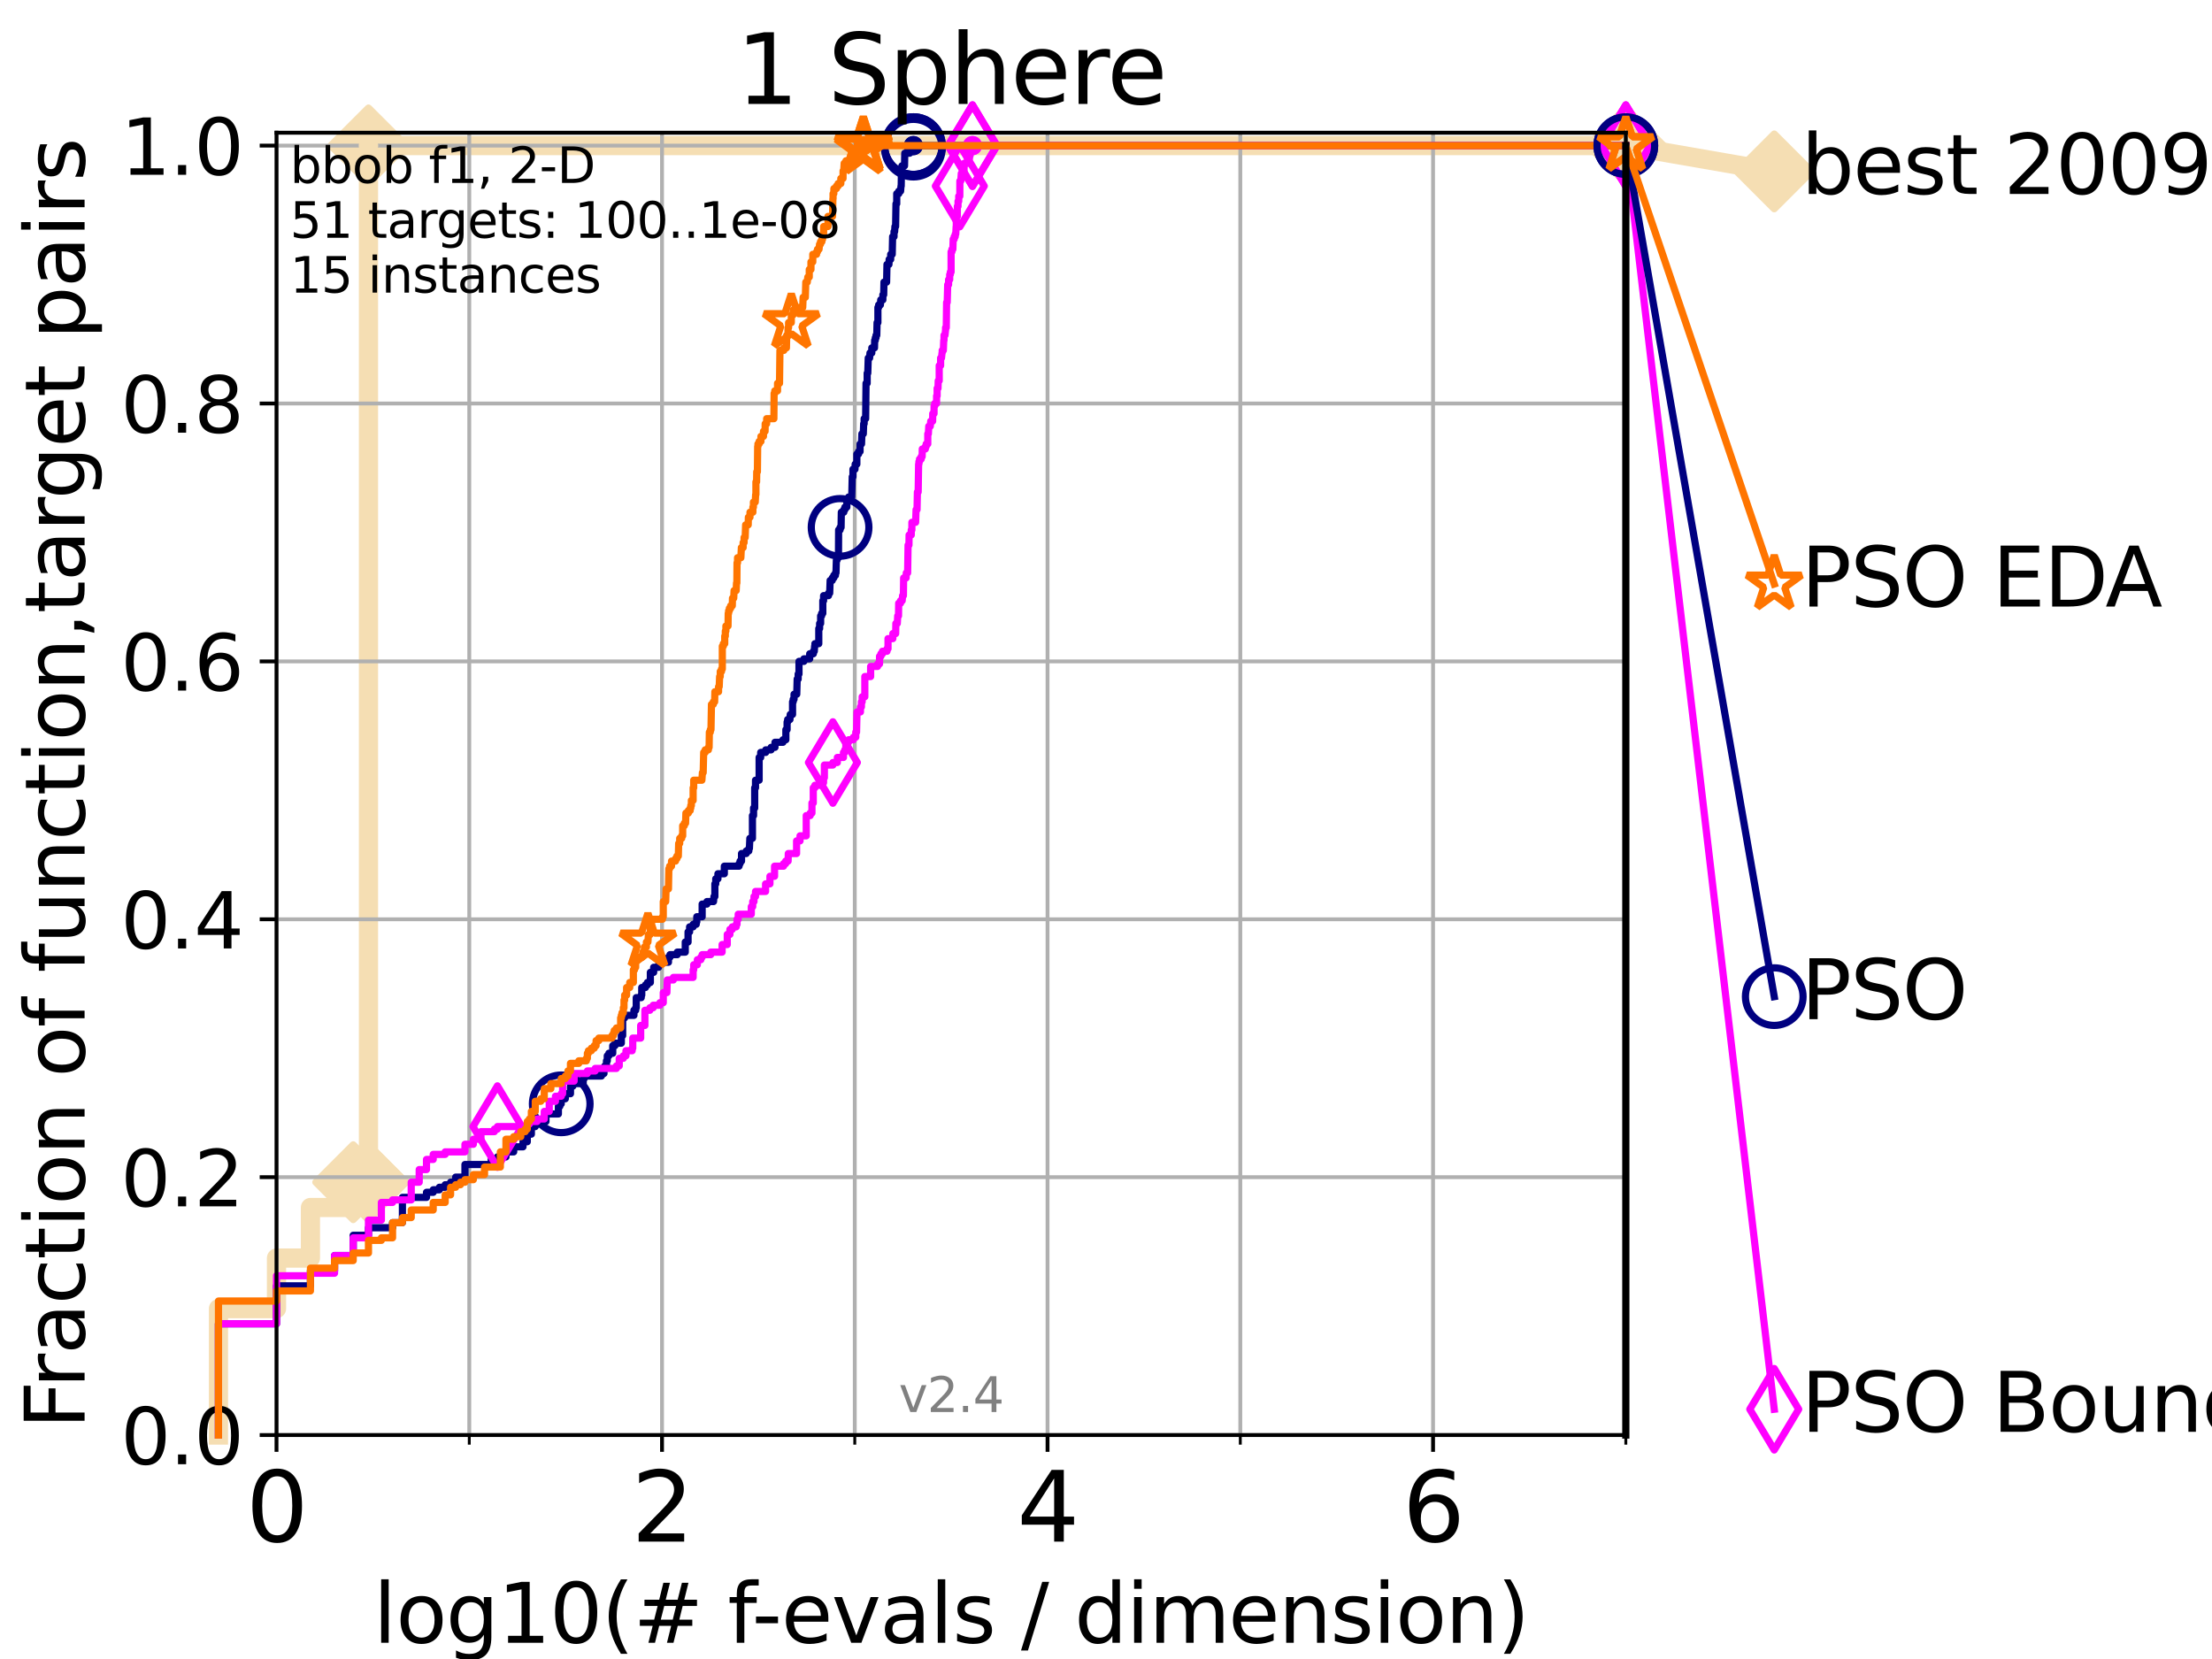 <?xml version="1.0" encoding="utf-8" standalone="no"?>
<!DOCTYPE svg PUBLIC "-//W3C//DTD SVG 1.1//EN"
  "http://www.w3.org/Graphics/SVG/1.1/DTD/svg11.dtd">
<svg height="345.6pt" version="1.1" viewBox="0 0 460.8 345.6" width="460.8pt" xmlns="http://www.w3.org/2000/svg" xmlns:xlink="http://www.w3.org/1999/xlink">
 <defs>
  <style type="text/css">*{stroke-linecap:butt;stroke-linejoin:round;}</style>
 </defs>
 <g id="figure_1">
  <g id="patch_1">
   <path d="M 0 345.6 
L 460.8 345.6 
L 460.8 0 
L 0 0 
z
" style="fill:#ffffff;"/>
  </g>
  <g id="axes_1">
   <g id="patch_2">
    <path d="M 57.6 298.944 
L 338.688 298.944 
L 338.688 27.648 
L 57.6 27.648 
z
" style="fill:#ffffff;"/>
   </g>
   <g id="line2d_1">
    <path d="M 45.512 298.944 
L 45.512 272.61 
L 57.6 272.61 
L 57.6 262.076 
L 64.671 262.076 
L 64.671 251.542 
L 73.579 251.542 
L 73.579 246.275 
L 76.759 246.275 
L 76.759 30.334 
L 338.688 30.334 
" style="fill:none;stroke:#f5deb3;stroke-linecap:square;stroke-width:4;"/>
   </g>
   <g id="line2d_2">
    <defs>
     <path d="M 0 7.778 
L 7.778 0 
L 0 -7.778 
L -7.778 0 
z
" id="m6415f978ca" style="stroke:#f5deb3;stroke-linejoin:miter;stroke-width:1.5;"/>
    </defs>
    <g>
     <use style="fill:#f5deb3;stroke:#f5deb3;stroke-linejoin:miter;stroke-width:1.5;" x="73.579" xlink:href="#m6415f978ca" y="246.275"/>
     <use style="fill:#f5deb3;stroke:#f5deb3;stroke-linejoin:miter;stroke-width:1.5;" x="76.759" xlink:href="#m6415f978ca" y="246.275"/>
     <use style="fill:#f5deb3;stroke:#f5deb3;stroke-linejoin:miter;stroke-width:1.5;" x="76.759" xlink:href="#m6415f978ca" y="246.275"/>
     <use style="fill:#f5deb3;stroke:#f5deb3;stroke-linejoin:miter;stroke-width:1.5;" x="76.759" xlink:href="#m6415f978ca" y="30.334"/>
     <use style="fill:#f5deb3;stroke:#f5deb3;stroke-linejoin:miter;stroke-width:1.5;" x="76.759" xlink:href="#m6415f978ca" y="30.334"/>
     <use style="fill:#f5deb3;stroke:#f5deb3;stroke-linejoin:miter;stroke-width:1.5;" x="338.688" xlink:href="#m6415f978ca" y="30.334"/>
    </g>
   </g>
   <g id="line2d_3">
    <path style="fill:none;stroke:#f5deb3;stroke-linecap:square;stroke-width:4;"/>
    <g/>
   </g>
   <g id="line2d_4">
    <path d="M 338.688 30.334 
L 369.608 35.706 
" style="fill:none;stroke:#f5deb3;stroke-linecap:square;stroke-width:4;"/>
    <g>
     <use style="fill:#f5deb3;stroke:#f5deb3;stroke-linejoin:miter;stroke-width:1.5;" x="338.688" xlink:href="#m6415f978ca" y="30.334"/>
     <use style="fill:#f5deb3;stroke:#f5deb3;stroke-linejoin:miter;stroke-width:1.5;" x="369.608" xlink:href="#m6415f978ca" y="35.706"/>
    </g>
   </g>
   <g id="matplotlib.axis_1">
    <g id="xtick_1">
     <g id="line2d_5">
      <path clip-path="url(#p97cc1259ab)" d="M 57.6 298.944 
L 57.6 27.648 
" style="fill:none;stroke:#b0b0b0;stroke-linecap:square;stroke-width:0.8;"/>
     </g>
     <g id="line2d_6">
      <defs>
       <path d="M 0 0 
L 0 3.5 
" id="md76185ad52" style="stroke:#000000;stroke-width:0.8;"/>
      </defs>
      <g>
       <use style="stroke:#000000;stroke-width:0.8;" x="57.6" xlink:href="#md76185ad52" y="298.944"/>
      </g>
     </g>
     <g id="text_1">
      <!-- 0 -->
      <g transform="translate(51.237 321.141)scale(0.2 -0.2)">
       <defs>
        <path d="M 2034 4250 
Q 1547 4250 1301 3770 
Q 1056 3291 1056 2328 
Q 1056 1369 1301 889 
Q 1547 409 2034 409 
Q 2525 409 2770 889 
Q 3016 1369 3016 2328 
Q 3016 3291 2770 3770 
Q 2525 4250 2034 4250 
z
M 2034 4750 
Q 2819 4750 3233 4129 
Q 3647 3509 3647 2328 
Q 3647 1150 3233 529 
Q 2819 -91 2034 -91 
Q 1250 -91 836 529 
Q 422 1150 422 2328 
Q 422 3509 836 4129 
Q 1250 4750 2034 4750 
z
" id="DejaVuSans-30" transform="scale(0.016)"/>
       </defs>
       <use xlink:href="#DejaVuSans-30"/>
      </g>
     </g>
    </g>
    <g id="xtick_2">
     <g id="line2d_7">
      <path clip-path="url(#p97cc1259ab)" d="M 137.911 298.944 
L 137.911 27.648 
" style="fill:none;stroke:#b0b0b0;stroke-linecap:square;stroke-width:0.8;"/>
     </g>
     <g id="line2d_8">
      <g>
       <use style="stroke:#000000;stroke-width:0.8;" x="137.911" xlink:href="#md76185ad52" y="298.944"/>
      </g>
     </g>
     <g id="text_2">
      <!-- 2 -->
      <g transform="translate(131.548 321.141)scale(0.2 -0.2)">
       <defs>
        <path d="M 1228 531 
L 3431 531 
L 3431 0 
L 469 0 
L 469 531 
Q 828 903 1448 1529 
Q 2069 2156 2228 2338 
Q 2531 2678 2651 2914 
Q 2772 3150 2772 3378 
Q 2772 3750 2511 3984 
Q 2250 4219 1831 4219 
Q 1534 4219 1204 4116 
Q 875 4013 500 3803 
L 500 4441 
Q 881 4594 1212 4672 
Q 1544 4750 1819 4750 
Q 2544 4750 2975 4387 
Q 3406 4025 3406 3419 
Q 3406 3131 3298 2873 
Q 3191 2616 2906 2266 
Q 2828 2175 2409 1742 
Q 1991 1309 1228 531 
z
" id="DejaVuSans-32" transform="scale(0.016)"/>
       </defs>
       <use xlink:href="#DejaVuSans-32"/>
      </g>
     </g>
    </g>
    <g id="xtick_3">
     <g id="line2d_9">
      <path clip-path="url(#p97cc1259ab)" d="M 218.222 298.944 
L 218.222 27.648 
" style="fill:none;stroke:#b0b0b0;stroke-linecap:square;stroke-width:0.8;"/>
     </g>
     <g id="line2d_10">
      <g>
       <use style="stroke:#000000;stroke-width:0.8;" x="218.222" xlink:href="#md76185ad52" y="298.944"/>
      </g>
     </g>
     <g id="text_3">
      <!-- 4 -->
      <g transform="translate(211.859 321.141)scale(0.2 -0.2)">
       <defs>
        <path d="M 2419 4116 
L 825 1625 
L 2419 1625 
L 2419 4116 
z
M 2253 4666 
L 3047 4666 
L 3047 1625 
L 3713 1625 
L 3713 1100 
L 3047 1100 
L 3047 0 
L 2419 0 
L 2419 1100 
L 313 1100 
L 313 1709 
L 2253 4666 
z
" id="DejaVuSans-34" transform="scale(0.016)"/>
       </defs>
       <use xlink:href="#DejaVuSans-34"/>
      </g>
     </g>
    </g>
    <g id="xtick_4">
     <g id="line2d_11">
      <path clip-path="url(#p97cc1259ab)" d="M 298.533 298.944 
L 298.533 27.648 
" style="fill:none;stroke:#b0b0b0;stroke-linecap:square;stroke-width:0.8;"/>
     </g>
     <g id="line2d_12">
      <g>
       <use style="stroke:#000000;stroke-width:0.8;" x="298.533" xlink:href="#md76185ad52" y="298.944"/>
      </g>
     </g>
     <g id="text_4">
      <!-- 6 -->
      <g transform="translate(292.17 321.141)scale(0.2 -0.2)">
       <defs>
        <path d="M 2113 2584 
Q 1688 2584 1439 2293 
Q 1191 2003 1191 1497 
Q 1191 994 1439 701 
Q 1688 409 2113 409 
Q 2538 409 2786 701 
Q 3034 994 3034 1497 
Q 3034 2003 2786 2293 
Q 2538 2584 2113 2584 
z
M 3366 4563 
L 3366 3988 
Q 3128 4100 2886 4159 
Q 2644 4219 2406 4219 
Q 1781 4219 1451 3797 
Q 1122 3375 1075 2522 
Q 1259 2794 1537 2939 
Q 1816 3084 2150 3084 
Q 2853 3084 3261 2657 
Q 3669 2231 3669 1497 
Q 3669 778 3244 343 
Q 2819 -91 2113 -91 
Q 1303 -91 875 529 
Q 447 1150 447 2328 
Q 447 3434 972 4092 
Q 1497 4750 2381 4750 
Q 2619 4750 2861 4703 
Q 3103 4656 3366 4563 
z
" id="DejaVuSans-36" transform="scale(0.016)"/>
       </defs>
       <use xlink:href="#DejaVuSans-36"/>
      </g>
     </g>
    </g>
    <g id="xtick_5">
     <g id="line2d_13">
      <path clip-path="url(#p97cc1259ab)" d="M 97.755 298.944 
L 97.755 27.648 
" style="fill:none;stroke:#b0b0b0;stroke-linecap:square;stroke-width:0.8;"/>
     </g>
     <g id="line2d_14">
      <defs>
       <path d="M 0 0 
L 0 2 
" id="m22e9738d77" style="stroke:#000000;stroke-width:0.6;"/>
      </defs>
      <g>
       <use style="stroke:#000000;stroke-width:0.6;" x="97.755" xlink:href="#m22e9738d77" y="298.944"/>
      </g>
     </g>
    </g>
    <g id="xtick_6">
     <g id="line2d_15">
      <path clip-path="url(#p97cc1259ab)" d="M 178.066 298.944 
L 178.066 27.648 
" style="fill:none;stroke:#b0b0b0;stroke-linecap:square;stroke-width:0.8;"/>
     </g>
     <g id="line2d_16">
      <g>
       <use style="stroke:#000000;stroke-width:0.6;" x="178.066" xlink:href="#m22e9738d77" y="298.944"/>
      </g>
     </g>
    </g>
    <g id="xtick_7">
     <g id="line2d_17">
      <path clip-path="url(#p97cc1259ab)" d="M 258.377 298.944 
L 258.377 27.648 
" style="fill:none;stroke:#b0b0b0;stroke-linecap:square;stroke-width:0.8;"/>
     </g>
     <g id="line2d_18">
      <g>
       <use style="stroke:#000000;stroke-width:0.6;" x="258.377" xlink:href="#m22e9738d77" y="298.944"/>
      </g>
     </g>
    </g>
    <g id="xtick_8">
     <g id="line2d_19">
      <path clip-path="url(#p97cc1259ab)" d="M 338.688 298.944 
L 338.688 27.648 
" style="fill:none;stroke:#b0b0b0;stroke-linecap:square;stroke-width:0.8;"/>
     </g>
     <g id="line2d_20">
      <g>
       <use style="stroke:#000000;stroke-width:0.6;" x="338.688" xlink:href="#m22e9738d77" y="298.944"/>
      </g>
     </g>
    </g>
    <g id="text_5">
     <!-- log10(# f-evals / dimension) -->
     <g transform="translate(77.764 342.218)scale(0.17 -0.17)">
      <defs>
       <path d="M 603 4863 
L 1178 4863 
L 1178 0 
L 603 0 
L 603 4863 
z
" id="DejaVuSans-6c" transform="scale(0.016)"/>
       <path d="M 1959 3097 
Q 1497 3097 1228 2736 
Q 959 2375 959 1747 
Q 959 1119 1226 758 
Q 1494 397 1959 397 
Q 2419 397 2687 759 
Q 2956 1122 2956 1747 
Q 2956 2369 2687 2733 
Q 2419 3097 1959 3097 
z
M 1959 3584 
Q 2709 3584 3137 3096 
Q 3566 2609 3566 1747 
Q 3566 888 3137 398 
Q 2709 -91 1959 -91 
Q 1206 -91 779 398 
Q 353 888 353 1747 
Q 353 2609 779 3096 
Q 1206 3584 1959 3584 
z
" id="DejaVuSans-6f" transform="scale(0.016)"/>
       <path d="M 2906 1791 
Q 2906 2416 2648 2759 
Q 2391 3103 1925 3103 
Q 1463 3103 1205 2759 
Q 947 2416 947 1791 
Q 947 1169 1205 825 
Q 1463 481 1925 481 
Q 2391 481 2648 825 
Q 2906 1169 2906 1791 
z
M 3481 434 
Q 3481 -459 3084 -895 
Q 2688 -1331 1869 -1331 
Q 1566 -1331 1297 -1286 
Q 1028 -1241 775 -1147 
L 775 -588 
Q 1028 -725 1275 -790 
Q 1522 -856 1778 -856 
Q 2344 -856 2625 -561 
Q 2906 -266 2906 331 
L 2906 616 
Q 2728 306 2450 153 
Q 2172 0 1784 0 
Q 1141 0 747 490 
Q 353 981 353 1791 
Q 353 2603 747 3093 
Q 1141 3584 1784 3584 
Q 2172 3584 2450 3431 
Q 2728 3278 2906 2969 
L 2906 3500 
L 3481 3500 
L 3481 434 
z
" id="DejaVuSans-67" transform="scale(0.016)"/>
       <path d="M 794 531 
L 1825 531 
L 1825 4091 
L 703 3866 
L 703 4441 
L 1819 4666 
L 2450 4666 
L 2450 531 
L 3481 531 
L 3481 0 
L 794 0 
L 794 531 
z
" id="DejaVuSans-31" transform="scale(0.016)"/>
       <path d="M 1984 4856 
Q 1566 4138 1362 3434 
Q 1159 2731 1159 2009 
Q 1159 1288 1364 580 
Q 1569 -128 1984 -844 
L 1484 -844 
Q 1016 -109 783 600 
Q 550 1309 550 2009 
Q 550 2706 781 3412 
Q 1013 4119 1484 4856 
L 1984 4856 
z
" id="DejaVuSans-28" transform="scale(0.016)"/>
       <path d="M 3272 2816 
L 2363 2816 
L 2100 1772 
L 3016 1772 
L 3272 2816 
z
M 2803 4594 
L 2478 3297 
L 3391 3297 
L 3719 4594 
L 4219 4594 
L 3897 3297 
L 4872 3297 
L 4872 2816 
L 3775 2816 
L 3519 1772 
L 4513 1772 
L 4513 1294 
L 3397 1294 
L 3072 0 
L 2572 0 
L 2894 1294 
L 1978 1294 
L 1656 0 
L 1153 0 
L 1478 1294 
L 494 1294 
L 494 1772 
L 1594 1772 
L 1856 2816 
L 850 2816 
L 850 3297 
L 1978 3297 
L 2297 4594 
L 2803 4594 
z
" id="DejaVuSans-23" transform="scale(0.016)"/>
       <path id="DejaVuSans-20" transform="scale(0.016)"/>
       <path d="M 2375 4863 
L 2375 4384 
L 1825 4384 
Q 1516 4384 1395 4259 
Q 1275 4134 1275 3809 
L 1275 3500 
L 2222 3500 
L 2222 3053 
L 1275 3053 
L 1275 0 
L 697 0 
L 697 3053 
L 147 3053 
L 147 3500 
L 697 3500 
L 697 3744 
Q 697 4328 969 4595 
Q 1241 4863 1831 4863 
L 2375 4863 
z
" id="DejaVuSans-66" transform="scale(0.016)"/>
       <path d="M 313 2009 
L 1997 2009 
L 1997 1497 
L 313 1497 
L 313 2009 
z
" id="DejaVuSans-2d" transform="scale(0.016)"/>
       <path d="M 3597 1894 
L 3597 1613 
L 953 1613 
Q 991 1019 1311 708 
Q 1631 397 2203 397 
Q 2534 397 2845 478 
Q 3156 559 3463 722 
L 3463 178 
Q 3153 47 2828 -22 
Q 2503 -91 2169 -91 
Q 1331 -91 842 396 
Q 353 884 353 1716 
Q 353 2575 817 3079 
Q 1281 3584 2069 3584 
Q 2775 3584 3186 3129 
Q 3597 2675 3597 1894 
z
M 3022 2063 
Q 3016 2534 2758 2815 
Q 2500 3097 2075 3097 
Q 1594 3097 1305 2825 
Q 1016 2553 972 2059 
L 3022 2063 
z
" id="DejaVuSans-65" transform="scale(0.016)"/>
       <path d="M 191 3500 
L 800 3500 
L 1894 563 
L 2988 3500 
L 3597 3500 
L 2284 0 
L 1503 0 
L 191 3500 
z
" id="DejaVuSans-76" transform="scale(0.016)"/>
       <path d="M 2194 1759 
Q 1497 1759 1228 1600 
Q 959 1441 959 1056 
Q 959 750 1161 570 
Q 1363 391 1709 391 
Q 2188 391 2477 730 
Q 2766 1069 2766 1631 
L 2766 1759 
L 2194 1759 
z
M 3341 1997 
L 3341 0 
L 2766 0 
L 2766 531 
Q 2569 213 2275 61 
Q 1981 -91 1556 -91 
Q 1019 -91 701 211 
Q 384 513 384 1019 
Q 384 1609 779 1909 
Q 1175 2209 1959 2209 
L 2766 2209 
L 2766 2266 
Q 2766 2663 2505 2880 
Q 2244 3097 1772 3097 
Q 1472 3097 1187 3025 
Q 903 2953 641 2809 
L 641 3341 
Q 956 3463 1253 3523 
Q 1550 3584 1831 3584 
Q 2591 3584 2966 3190 
Q 3341 2797 3341 1997 
z
" id="DejaVuSans-61" transform="scale(0.016)"/>
       <path d="M 2834 3397 
L 2834 2853 
Q 2591 2978 2328 3040 
Q 2066 3103 1784 3103 
Q 1356 3103 1142 2972 
Q 928 2841 928 2578 
Q 928 2378 1081 2264 
Q 1234 2150 1697 2047 
L 1894 2003 
Q 2506 1872 2764 1633 
Q 3022 1394 3022 966 
Q 3022 478 2636 193 
Q 2250 -91 1575 -91 
Q 1294 -91 989 -36 
Q 684 19 347 128 
L 347 722 
Q 666 556 975 473 
Q 1284 391 1588 391 
Q 1994 391 2212 530 
Q 2431 669 2431 922 
Q 2431 1156 2273 1281 
Q 2116 1406 1581 1522 
L 1381 1569 
Q 847 1681 609 1914 
Q 372 2147 372 2553 
Q 372 3047 722 3315 
Q 1072 3584 1716 3584 
Q 2034 3584 2315 3537 
Q 2597 3491 2834 3397 
z
" id="DejaVuSans-73" transform="scale(0.016)"/>
       <path d="M 1625 4666 
L 2156 4666 
L 531 -594 
L 0 -594 
L 1625 4666 
z
" id="DejaVuSans-2f" transform="scale(0.016)"/>
       <path d="M 2906 2969 
L 2906 4863 
L 3481 4863 
L 3481 0 
L 2906 0 
L 2906 525 
Q 2725 213 2448 61 
Q 2172 -91 1784 -91 
Q 1150 -91 751 415 
Q 353 922 353 1747 
Q 353 2572 751 3078 
Q 1150 3584 1784 3584 
Q 2172 3584 2448 3432 
Q 2725 3281 2906 2969 
z
M 947 1747 
Q 947 1113 1208 752 
Q 1469 391 1925 391 
Q 2381 391 2643 752 
Q 2906 1113 2906 1747 
Q 2906 2381 2643 2742 
Q 2381 3103 1925 3103 
Q 1469 3103 1208 2742 
Q 947 2381 947 1747 
z
" id="DejaVuSans-64" transform="scale(0.016)"/>
       <path d="M 603 3500 
L 1178 3500 
L 1178 0 
L 603 0 
L 603 3500 
z
M 603 4863 
L 1178 4863 
L 1178 4134 
L 603 4134 
L 603 4863 
z
" id="DejaVuSans-69" transform="scale(0.016)"/>
       <path d="M 3328 2828 
Q 3544 3216 3844 3400 
Q 4144 3584 4550 3584 
Q 5097 3584 5394 3201 
Q 5691 2819 5691 2113 
L 5691 0 
L 5113 0 
L 5113 2094 
Q 5113 2597 4934 2840 
Q 4756 3084 4391 3084 
Q 3944 3084 3684 2787 
Q 3425 2491 3425 1978 
L 3425 0 
L 2847 0 
L 2847 2094 
Q 2847 2600 2669 2842 
Q 2491 3084 2119 3084 
Q 1678 3084 1418 2786 
Q 1159 2488 1159 1978 
L 1159 0 
L 581 0 
L 581 3500 
L 1159 3500 
L 1159 2956 
Q 1356 3278 1631 3431 
Q 1906 3584 2284 3584 
Q 2666 3584 2933 3390 
Q 3200 3197 3328 2828 
z
" id="DejaVuSans-6d" transform="scale(0.016)"/>
       <path d="M 3513 2113 
L 3513 0 
L 2938 0 
L 2938 2094 
Q 2938 2591 2744 2837 
Q 2550 3084 2163 3084 
Q 1697 3084 1428 2787 
Q 1159 2491 1159 1978 
L 1159 0 
L 581 0 
L 581 3500 
L 1159 3500 
L 1159 2956 
Q 1366 3272 1645 3428 
Q 1925 3584 2291 3584 
Q 2894 3584 3203 3211 
Q 3513 2838 3513 2113 
z
" id="DejaVuSans-6e" transform="scale(0.016)"/>
       <path d="M 513 4856 
L 1013 4856 
Q 1481 4119 1714 3412 
Q 1947 2706 1947 2009 
Q 1947 1309 1714 600 
Q 1481 -109 1013 -844 
L 513 -844 
Q 928 -128 1133 580 
Q 1338 1288 1338 2009 
Q 1338 2731 1133 3434 
Q 928 4138 513 4856 
z
" id="DejaVuSans-29" transform="scale(0.016)"/>
      </defs>
      <use xlink:href="#DejaVuSans-6c"/>
      <use x="27.783" xlink:href="#DejaVuSans-6f"/>
      <use x="88.965" xlink:href="#DejaVuSans-67"/>
      <use x="152.441" xlink:href="#DejaVuSans-31"/>
      <use x="216.064" xlink:href="#DejaVuSans-30"/>
      <use x="279.688" xlink:href="#DejaVuSans-28"/>
      <use x="318.701" xlink:href="#DejaVuSans-23"/>
      <use x="402.49" xlink:href="#DejaVuSans-20"/>
      <use x="434.277" xlink:href="#DejaVuSans-66"/>
      <use x="463.982" xlink:href="#DejaVuSans-2d"/>
      <use x="500.066" xlink:href="#DejaVuSans-65"/>
      <use x="561.59" xlink:href="#DejaVuSans-76"/>
      <use x="620.77" xlink:href="#DejaVuSans-61"/>
      <use x="682.049" xlink:href="#DejaVuSans-6c"/>
      <use x="709.832" xlink:href="#DejaVuSans-73"/>
      <use x="761.932" xlink:href="#DejaVuSans-20"/>
      <use x="793.719" xlink:href="#DejaVuSans-2f"/>
      <use x="827.41" xlink:href="#DejaVuSans-20"/>
      <use x="859.197" xlink:href="#DejaVuSans-64"/>
      <use x="922.674" xlink:href="#DejaVuSans-69"/>
      <use x="950.457" xlink:href="#DejaVuSans-6d"/>
      <use x="1047.869" xlink:href="#DejaVuSans-65"/>
      <use x="1109.393" xlink:href="#DejaVuSans-6e"/>
      <use x="1172.771" xlink:href="#DejaVuSans-73"/>
      <use x="1224.871" xlink:href="#DejaVuSans-69"/>
      <use x="1252.654" xlink:href="#DejaVuSans-6f"/>
      <use x="1313.836" xlink:href="#DejaVuSans-6e"/>
      <use x="1377.215" xlink:href="#DejaVuSans-29"/>
     </g>
    </g>
   </g>
   <g id="matplotlib.axis_2">
    <g id="ytick_1">
     <g id="line2d_21">
      <path clip-path="url(#p97cc1259ab)" d="M 57.6 298.944 
L 338.688 298.944 
" style="fill:none;stroke:#b0b0b0;stroke-linecap:square;stroke-width:0.8;"/>
     </g>
     <g id="line2d_22">
      <defs>
       <path d="M 0 0 
L -3.5 0 
" id="m11f5c4278b" style="stroke:#000000;stroke-width:0.8;"/>
      </defs>
      <g>
       <use style="stroke:#000000;stroke-width:0.8;" x="57.6" xlink:href="#m11f5c4278b" y="298.944"/>
      </g>
     </g>
     <g id="text_6">
      <!-- 0.0 -->
      <g transform="translate(25.155 305.023)scale(0.16 -0.16)">
       <defs>
        <path d="M 684 794 
L 1344 794 
L 1344 0 
L 684 0 
L 684 794 
z
" id="DejaVuSans-2e" transform="scale(0.016)"/>
       </defs>
       <use xlink:href="#DejaVuSans-30"/>
       <use x="63.623" xlink:href="#DejaVuSans-2e"/>
       <use x="95.41" xlink:href="#DejaVuSans-30"/>
      </g>
     </g>
    </g>
    <g id="ytick_2">
     <g id="line2d_23">
      <path clip-path="url(#p97cc1259ab)" d="M 57.6 245.222 
L 338.688 245.222 
" style="fill:none;stroke:#b0b0b0;stroke-linecap:square;stroke-width:0.8;"/>
     </g>
     <g id="line2d_24">
      <g>
       <use style="stroke:#000000;stroke-width:0.8;" x="57.6" xlink:href="#m11f5c4278b" y="245.222"/>
      </g>
     </g>
     <g id="text_7">
      <!-- 0.2 -->
      <g transform="translate(25.155 251.301)scale(0.16 -0.16)">
       <use xlink:href="#DejaVuSans-30"/>
       <use x="63.623" xlink:href="#DejaVuSans-2e"/>
       <use x="95.41" xlink:href="#DejaVuSans-32"/>
      </g>
     </g>
    </g>
    <g id="ytick_3">
     <g id="line2d_25">
      <path clip-path="url(#p97cc1259ab)" d="M 57.6 191.5 
L 338.688 191.5 
" style="fill:none;stroke:#b0b0b0;stroke-linecap:square;stroke-width:0.8;"/>
     </g>
     <g id="line2d_26">
      <g>
       <use style="stroke:#000000;stroke-width:0.8;" x="57.6" xlink:href="#m11f5c4278b" y="191.5"/>
      </g>
     </g>
     <g id="text_8">
      <!-- 0.4 -->
      <g transform="translate(25.155 197.579)scale(0.16 -0.16)">
       <use xlink:href="#DejaVuSans-30"/>
       <use x="63.623" xlink:href="#DejaVuSans-2e"/>
       <use x="95.41" xlink:href="#DejaVuSans-34"/>
      </g>
     </g>
    </g>
    <g id="ytick_4">
     <g id="line2d_27">
      <path clip-path="url(#p97cc1259ab)" d="M 57.6 137.778 
L 338.688 137.778 
" style="fill:none;stroke:#b0b0b0;stroke-linecap:square;stroke-width:0.8;"/>
     </g>
     <g id="line2d_28">
      <g>
       <use style="stroke:#000000;stroke-width:0.8;" x="57.6" xlink:href="#m11f5c4278b" y="137.778"/>
      </g>
     </g>
     <g id="text_9">
      <!-- 0.6 -->
      <g transform="translate(25.155 143.857)scale(0.16 -0.16)">
       <use xlink:href="#DejaVuSans-30"/>
       <use x="63.623" xlink:href="#DejaVuSans-2e"/>
       <use x="95.41" xlink:href="#DejaVuSans-36"/>
      </g>
     </g>
    </g>
    <g id="ytick_5">
     <g id="line2d_29">
      <path clip-path="url(#p97cc1259ab)" d="M 57.6 84.056 
L 338.688 84.056 
" style="fill:none;stroke:#b0b0b0;stroke-linecap:square;stroke-width:0.8;"/>
     </g>
     <g id="line2d_30">
      <g>
       <use style="stroke:#000000;stroke-width:0.8;" x="57.6" xlink:href="#m11f5c4278b" y="84.056"/>
      </g>
     </g>
     <g id="text_10">
      <!-- 0.8 -->
      <g transform="translate(25.155 90.135)scale(0.16 -0.16)">
       <defs>
        <path d="M 2034 2216 
Q 1584 2216 1326 1975 
Q 1069 1734 1069 1313 
Q 1069 891 1326 650 
Q 1584 409 2034 409 
Q 2484 409 2743 651 
Q 3003 894 3003 1313 
Q 3003 1734 2745 1975 
Q 2488 2216 2034 2216 
z
M 1403 2484 
Q 997 2584 770 2862 
Q 544 3141 544 3541 
Q 544 4100 942 4425 
Q 1341 4750 2034 4750 
Q 2731 4750 3128 4425 
Q 3525 4100 3525 3541 
Q 3525 3141 3298 2862 
Q 3072 2584 2669 2484 
Q 3125 2378 3379 2068 
Q 3634 1759 3634 1313 
Q 3634 634 3220 271 
Q 2806 -91 2034 -91 
Q 1263 -91 848 271 
Q 434 634 434 1313 
Q 434 1759 690 2068 
Q 947 2378 1403 2484 
z
M 1172 3481 
Q 1172 3119 1398 2916 
Q 1625 2713 2034 2713 
Q 2441 2713 2670 2916 
Q 2900 3119 2900 3481 
Q 2900 3844 2670 4047 
Q 2441 4250 2034 4250 
Q 1625 4250 1398 4047 
Q 1172 3844 1172 3481 
z
" id="DejaVuSans-38" transform="scale(0.016)"/>
       </defs>
       <use xlink:href="#DejaVuSans-30"/>
       <use x="63.623" xlink:href="#DejaVuSans-2e"/>
       <use x="95.41" xlink:href="#DejaVuSans-38"/>
      </g>
     </g>
    </g>
    <g id="ytick_6">
     <g id="line2d_31">
      <path clip-path="url(#p97cc1259ab)" d="M 57.6 30.334 
L 338.688 30.334 
" style="fill:none;stroke:#b0b0b0;stroke-linecap:square;stroke-width:0.8;"/>
     </g>
     <g id="line2d_32">
      <g>
       <use style="stroke:#000000;stroke-width:0.8;" x="57.6" xlink:href="#m11f5c4278b" y="30.334"/>
      </g>
     </g>
     <g id="text_11">
      <!-- 1.0 -->
      <g transform="translate(25.155 36.413)scale(0.16 -0.16)">
       <use xlink:href="#DejaVuSans-31"/>
       <use x="63.623" xlink:href="#DejaVuSans-2e"/>
       <use x="95.41" xlink:href="#DejaVuSans-30"/>
      </g>
     </g>
    </g>
    <g id="text_12">
     <!-- Fraction of function,target pairs -->
     <g transform="translate(17.62 297.681)rotate(-90)scale(0.17 -0.17)">
      <defs>
       <path d="M 628 4666 
L 3309 4666 
L 3309 4134 
L 1259 4134 
L 1259 2759 
L 3109 2759 
L 3109 2228 
L 1259 2228 
L 1259 0 
L 628 0 
L 628 4666 
z
" id="DejaVuSans-46" transform="scale(0.016)"/>
       <path d="M 2631 2963 
Q 2534 3019 2420 3045 
Q 2306 3072 2169 3072 
Q 1681 3072 1420 2755 
Q 1159 2438 1159 1844 
L 1159 0 
L 581 0 
L 581 3500 
L 1159 3500 
L 1159 2956 
Q 1341 3275 1631 3429 
Q 1922 3584 2338 3584 
Q 2397 3584 2469 3576 
Q 2541 3569 2628 3553 
L 2631 2963 
z
" id="DejaVuSans-72" transform="scale(0.016)"/>
       <path d="M 3122 3366 
L 3122 2828 
Q 2878 2963 2633 3030 
Q 2388 3097 2138 3097 
Q 1578 3097 1268 2742 
Q 959 2388 959 1747 
Q 959 1106 1268 751 
Q 1578 397 2138 397 
Q 2388 397 2633 464 
Q 2878 531 3122 666 
L 3122 134 
Q 2881 22 2623 -34 
Q 2366 -91 2075 -91 
Q 1284 -91 818 406 
Q 353 903 353 1747 
Q 353 2603 823 3093 
Q 1294 3584 2113 3584 
Q 2378 3584 2631 3529 
Q 2884 3475 3122 3366 
z
" id="DejaVuSans-63" transform="scale(0.016)"/>
       <path d="M 1172 4494 
L 1172 3500 
L 2356 3500 
L 2356 3053 
L 1172 3053 
L 1172 1153 
Q 1172 725 1289 603 
Q 1406 481 1766 481 
L 2356 481 
L 2356 0 
L 1766 0 
Q 1100 0 847 248 
Q 594 497 594 1153 
L 594 3053 
L 172 3053 
L 172 3500 
L 594 3500 
L 594 4494 
L 1172 4494 
z
" id="DejaVuSans-74" transform="scale(0.016)"/>
       <path d="M 544 1381 
L 544 3500 
L 1119 3500 
L 1119 1403 
Q 1119 906 1312 657 
Q 1506 409 1894 409 
Q 2359 409 2629 706 
Q 2900 1003 2900 1516 
L 2900 3500 
L 3475 3500 
L 3475 0 
L 2900 0 
L 2900 538 
Q 2691 219 2414 64 
Q 2138 -91 1772 -91 
Q 1169 -91 856 284 
Q 544 659 544 1381 
z
M 1991 3584 
L 1991 3584 
z
" id="DejaVuSans-75" transform="scale(0.016)"/>
       <path d="M 750 794 
L 1409 794 
L 1409 256 
L 897 -744 
L 494 -744 
L 750 256 
L 750 794 
z
" id="DejaVuSans-2c" transform="scale(0.016)"/>
       <path d="M 1159 525 
L 1159 -1331 
L 581 -1331 
L 581 3500 
L 1159 3500 
L 1159 2969 
Q 1341 3281 1617 3432 
Q 1894 3584 2278 3584 
Q 2916 3584 3314 3078 
Q 3713 2572 3713 1747 
Q 3713 922 3314 415 
Q 2916 -91 2278 -91 
Q 1894 -91 1617 61 
Q 1341 213 1159 525 
z
M 3116 1747 
Q 3116 2381 2855 2742 
Q 2594 3103 2138 3103 
Q 1681 3103 1420 2742 
Q 1159 2381 1159 1747 
Q 1159 1113 1420 752 
Q 1681 391 2138 391 
Q 2594 391 2855 752 
Q 3116 1113 3116 1747 
z
" id="DejaVuSans-70" transform="scale(0.016)"/>
      </defs>
      <use xlink:href="#DejaVuSans-46"/>
      <use x="50.27" xlink:href="#DejaVuSans-72"/>
      <use x="91.383" xlink:href="#DejaVuSans-61"/>
      <use x="152.662" xlink:href="#DejaVuSans-63"/>
      <use x="207.643" xlink:href="#DejaVuSans-74"/>
      <use x="246.852" xlink:href="#DejaVuSans-69"/>
      <use x="274.635" xlink:href="#DejaVuSans-6f"/>
      <use x="335.816" xlink:href="#DejaVuSans-6e"/>
      <use x="399.195" xlink:href="#DejaVuSans-20"/>
      <use x="430.982" xlink:href="#DejaVuSans-6f"/>
      <use x="492.164" xlink:href="#DejaVuSans-66"/>
      <use x="527.369" xlink:href="#DejaVuSans-20"/>
      <use x="559.156" xlink:href="#DejaVuSans-66"/>
      <use x="594.361" xlink:href="#DejaVuSans-75"/>
      <use x="657.74" xlink:href="#DejaVuSans-6e"/>
      <use x="721.119" xlink:href="#DejaVuSans-63"/>
      <use x="776.1" xlink:href="#DejaVuSans-74"/>
      <use x="815.309" xlink:href="#DejaVuSans-69"/>
      <use x="843.092" xlink:href="#DejaVuSans-6f"/>
      <use x="904.273" xlink:href="#DejaVuSans-6e"/>
      <use x="967.652" xlink:href="#DejaVuSans-2c"/>
      <use x="999.439" xlink:href="#DejaVuSans-74"/>
      <use x="1038.648" xlink:href="#DejaVuSans-61"/>
      <use x="1099.928" xlink:href="#DejaVuSans-72"/>
      <use x="1139.291" xlink:href="#DejaVuSans-67"/>
      <use x="1202.768" xlink:href="#DejaVuSans-65"/>
      <use x="1264.291" xlink:href="#DejaVuSans-74"/>
      <use x="1303.5" xlink:href="#DejaVuSans-20"/>
      <use x="1335.287" xlink:href="#DejaVuSans-70"/>
      <use x="1398.764" xlink:href="#DejaVuSans-61"/>
      <use x="1460.043" xlink:href="#DejaVuSans-69"/>
      <use x="1487.826" xlink:href="#DejaVuSans-72"/>
      <use x="1528.939" xlink:href="#DejaVuSans-73"/>
     </g>
    </g>
   </g>
   <g id="line2d_33">
    <defs>
     <path d="M 0 1.5 
C 0.398 1.5 0.779 1.342 1.061 1.061 
C 1.342 0.779 1.5 0.398 1.5 0 
C 1.5 -0.398 1.342 -0.779 1.061 -1.061 
C 0.779 -1.342 0.398 -1.5 0 -1.5 
C -0.398 -1.5 -0.779 -1.342 -1.061 -1.061 
C -1.342 -0.779 -1.5 -0.398 -1.5 0 
C -1.5 0.398 -1.342 0.779 -1.061 1.061 
C -0.779 1.342 -0.398 1.5 0 1.5 
z
" id="med702e5db0" style="stroke:#f5deb3;"/>
    </defs>
    <g>
     <use style="fill:#f5deb3;stroke:#f5deb3;" x="76.759" xlink:href="#med702e5db0" y="30.334"/>
     <use style="fill:#f5deb3;stroke:#f5deb3;" x="76.759" xlink:href="#med702e5db0" y="30.334"/>
    </g>
   </g>
   <g id="line2d_34">
    <defs>
     <path d="M 0 1.5 
C 0.398 1.5 0.779 1.342 1.061 1.061 
C 1.342 0.779 1.5 0.398 1.5 0 
C 1.5 -0.398 1.342 -0.779 1.061 -1.061 
C 0.779 -1.342 0.398 -1.5 0 -1.5 
C -0.398 -1.5 -0.779 -1.342 -1.061 -1.061 
C -1.342 -0.779 -1.5 -0.398 -1.5 0 
C -1.5 0.398 -1.342 0.779 -1.061 1.061 
C -0.779 1.342 -0.398 1.5 0 1.5 
z
" id="m636b2d007e" style="stroke:#000080;"/>
    </defs>
    <g>
     <use style="fill:#000080;stroke:#000080;" x="190.276" xlink:href="#m636b2d007e" y="30.334"/>
     <use style="fill:#000080;stroke:#000080;" x="190.276" xlink:href="#m636b2d007e" y="30.334"/>
    </g>
   </g>
   <g id="line2d_35">
    <path d="M 45.512 298.944 
L 45.512 275.77 
L 57.6 275.77 
L 57.6 267.87 
L 64.671 267.87 
L 64.671 264.709 
L 69.688 264.709 
L 69.688 261.549 
L 73.579 261.549 
L 73.579 257.336 
L 76.759 257.336 
L 76.759 255.756 
L 81.776 255.756 
L 81.776 254.702 
L 83.83 254.702 
L 83.83 249.436 
L 88.847 249.436 
L 88.847 248.382 
L 90.243 248.382 
L 90.243 247.855 
L 91.535 247.855 
L 91.535 247.329 
L 92.738 247.329 
L 92.738 246.802 
L 93.864 246.802 
L 93.864 246.275 
L 94.921 246.275 
L 94.921 245.222 
L 96.861 245.222 
L 96.861 242.589 
L 102.331 242.589 
L 102.331 241.535 
L 103.623 241.535 
L 103.623 241.009 
L 105.398 241.009 
L 105.398 239.955 
L 107.009 239.955 
L 107.009 238.902 
L 108.949 238.902 
L 108.949 237.848 
L 109.843 237.848 
L 109.843 236.268 
L 110.694 236.268 
L 110.694 234.688 
L 111.506 234.688 
L 111.506 234.162 
L 113.023 234.162 
L 113.023 233.635 
L 113.735 233.635 
L 113.735 232.055 
L 116.323 232.055 
L 116.323 230.475 
L 116.621 230.475 
L 116.621 229.948 
L 116.914 229.948 
L 116.914 228.895 
L 117.765 228.895 
L 117.765 227.841 
L 118.839 227.841 
L 118.839 226.261 
L 119.352 226.261 
L 119.352 225.735 
L 121.49 225.735 
L 121.49 224.681 
L 121.712 224.681 
L 121.712 224.155 
L 125.292 224.155 
L 125.292 223.628 
L 125.823 223.628 
L 125.823 222.575 
L 125.996 222.575 
L 125.996 222.048 
L 126.338 222.048 
L 126.338 220.994 
L 126.507 220.994 
L 126.507 219.941 
L 126.839 219.941 
L 126.839 219.414 
L 127.643 219.414 
L 127.643 217.834 
L 128.108 217.834 
L 128.108 217.308 
L 129.433 217.308 
L 129.433 215.728 
L 129.714 215.728 
L 129.714 212.041 
L 130.128 212.041 
L 130.128 211.514 
L 132.06 211.514 
L 132.06 210.461 
L 132.423 210.461 
L 132.423 209.934 
L 132.542 209.934 
L 132.542 207.827 
L 133.578 207.827 
L 133.578 207.301 
L 133.689 207.301 
L 133.689 205.721 
L 134.45 205.721 
L 134.45 205.194 
L 134.87 205.194 
L 134.87 204.667 
L 135.482 204.667 
L 135.482 202.56 
L 136.17 202.56 
L 136.17 201.507 
L 137.199 201.507 
L 137.199 200.98 
L 137.647 200.98 
L 137.647 200.454 
L 139.253 200.454 
L 139.253 199.4 
L 139.573 199.4 
L 139.573 198.874 
L 141.09 198.874 
L 141.09 198.347 
L 142.753 198.347 
L 142.753 196.24 
L 143.337 196.24 
L 143.337 194.133 
L 143.654 194.133 
L 143.654 193.08 
L 144.391 193.08 
L 144.391 192.553 
L 145.04 192.553 
L 145.04 192.027 
L 145.155 192.027 
L 145.155 190.973 
L 146.27 190.973 
L 146.27 188.34 
L 147.267 188.34 
L 147.267 187.813 
L 148.639 187.813 
L 148.733 186.76 
L 148.92 186.76 
L 148.92 184.126 
L 149.104 184.126 
L 149.104 183.073 
L 149.557 183.073 
L 149.557 182.02 
L 150.891 182.02 
L 150.891 180.44 
L 153.96 180.44 
L 153.96 179.913 
L 154.167 179.913 
L 154.167 179.386 
L 154.473 179.386 
L 154.473 177.806 
L 155.457 177.806 
L 155.457 177.28 
L 155.991 177.28 
L 155.991 176.753 
L 156.114 176.753 
L 156.206 174.646 
L 156.747 174.646 
L 156.747 169.906 
L 156.982 169.906 
L 156.982 168.326 
L 157.215 168.326 
L 157.215 164.112 
L 157.387 164.112 
L 157.387 162.532 
L 158.141 162.532 
L 158.141 157.792 
L 158.466 157.792 
L 158.466 156.739 
L 159.507 156.739 
L 159.507 156.212 
L 160.633 156.212 
L 160.633 155.685 
L 161.443 155.685 
L 161.443 154.632 
L 163.103 154.632 
L 163.103 154.105 
L 163.709 154.105 
L 163.709 151.999 
L 163.966 151.999 
L 163.966 150.419 
L 164.083 150.419 
L 164.083 149.892 
L 164.562 149.892 
L 164.619 148.838 
L 165.102 148.838 
L 165.102 146.205 
L 165.23 146.205 
L 165.23 145.678 
L 165.411 145.678 
L 165.411 144.625 
L 165.978 144.625 
L 166.065 141.465 
L 166.272 141.465 
L 166.272 140.411 
L 166.443 140.411 
L 166.443 137.778 
L 167.465 137.778 
L 167.465 137.251 
L 168.672 137.251 
L 168.672 136.198 
L 169.432 136.198 
L 169.432 135.671 
L 169.631 135.671 
L 169.702 134.618 
L 169.758 134.618 
L 169.758 134.091 
L 170.567 134.091 
L 170.567 130.931 
L 170.741 130.931 
L 170.741 129.878 
L 170.952 129.878 
L 170.952 128.298 
L 171.16 128.298 
L 171.16 127.771 
L 171.405 127.771 
L 171.405 125.138 
L 171.57 125.138 
L 171.57 124.084 
L 172.59 124.084 
L 172.59 123.558 
L 172.839 123.558 
L 172.933 120.924 
L 173.372 120.924 
L 173.372 120.397 
L 173.689 120.397 
L 173.689 119.871 
L 174.033 119.871 
L 174.033 119.344 
L 174.153 119.344 
L 174.229 116.711 
L 174.37 116.711 
L 174.37 116.184 
L 174.669 116.184 
L 174.701 110.39 
L 175.005 110.39 
L 175.005 109.864 
L 175.212 109.864 
L 175.263 106.704 
L 175.777 106.704 
L 175.777 106.177 
L 176.005 106.177 
L 176.005 105.65 
L 176.412 105.65 
L 176.412 104.07 
L 176.773 104.07 
L 176.773 103.543 
L 177.436 103.543 
L 177.535 99.33 
L 177.687 99.33 
L 177.687 97.75 
L 178.11 97.75 
L 178.145 96.697 
L 178.497 96.697 
L 178.497 94.59 
L 178.851 94.59 
L 178.851 94.063 
L 179.165 94.063 
L 179.165 92.483 
L 179.473 92.483 
L 179.545 90.376 
L 179.839 90.376 
L 179.918 88.27 
L 180.019 88.27 
L 180.019 87.216 
L 180.328 87.216 
L 180.412 79.843 
L 180.647 79.843 
L 180.647 77.736 
L 180.774 77.736 
L 180.871 74.576 
L 181.158 74.576 
L 181.231 73.522 
L 181.613 73.522 
L 181.613 72.469 
L 182.173 72.469 
L 182.207 70.889 
L 182.344 70.889 
L 182.344 70.362 
L 182.494 70.362 
L 182.494 69.836 
L 182.648 69.836 
L 182.709 67.202 
L 182.882 67.202 
L 182.882 64.042 
L 183.04 64.042 
L 183.04 63.515 
L 183.403 63.515 
L 183.473 62.462 
L 183.915 62.462 
L 183.915 61.409 
L 184.089 61.409 
L 184.145 58.775 
L 184.696 58.775 
L 184.773 55.088 
L 185.184 55.088 
L 185.224 54.035 
L 185.545 54.035 
L 185.545 52.982 
L 185.866 52.982 
L 185.949 49.295 
L 186.241 49.295 
L 186.241 48.241 
L 186.371 48.241 
L 186.431 47.188 
L 186.571 47.188 
L 186.651 42.448 
L 186.805 42.448 
L 186.805 40.341 
L 187.233 40.341 
L 187.233 39.814 
L 187.61 39.814 
L 187.696 38.761 
L 187.736 38.761 
L 187.796 35.074 
L 187.885 35.074 
L 187.885 34.548 
L 188.428 34.548 
L 188.481 31.914 
L 189.506 31.914 
L 189.565 30.861 
L 190.276 30.861 
L 190.276 30.334 
L 338.688 30.334 
L 338.688 30.334 
" style="fill:none;stroke:#000080;stroke-linecap:square;stroke-width:1.5;"/>
   </g>
   <g id="line2d_36">
    <defs>
     <path d="M 0 6 
C 1.591 6 3.117 5.368 4.243 4.243 
C 5.368 3.117 6 1.591 6 0 
C 6 -1.591 5.368 -3.117 4.243 -4.243 
C 3.117 -5.368 1.591 -6 0 -6 
C -1.591 -6 -3.117 -5.368 -4.243 -4.243 
C -5.368 -3.117 -6 -1.591 -6 0 
C -6 1.591 -5.368 3.117 -4.243 4.243 
C -3.117 5.368 -1.591 6 0 6 
z
" id="m7938ba1e1c" style="stroke:#000080;stroke-width:1.5;"/>
    </defs>
    <g>
     <use style="fill-opacity:0;stroke:#000080;stroke-width:1.5;" x="116.914" xlink:href="#m7938ba1e1c" y="229.948"/>
     <use style="fill-opacity:0;stroke:#000080;stroke-width:1.5;" x="175.005" xlink:href="#m7938ba1e1c" y="109.864"/>
     <use style="fill-opacity:0;stroke:#000080;stroke-width:1.5;" x="190.276" xlink:href="#m7938ba1e1c" y="30.861"/>
     <use style="fill-opacity:0;stroke:#000080;stroke-width:1.5;" x="190.276" xlink:href="#m7938ba1e1c" y="30.334"/>
     <use style="fill-opacity:0;stroke:#000080;stroke-width:1.5;" x="190.276" xlink:href="#m7938ba1e1c" y="30.334"/>
     <use style="fill-opacity:0;stroke:#000080;stroke-width:1.5;" x="338.688" xlink:href="#m7938ba1e1c" y="30.334"/>
    </g>
   </g>
   <g id="line2d_37">
    <path style="fill:none;stroke:#000080;stroke-linecap:square;stroke-width:1.5;"/>
    <g/>
   </g>
   <g id="line2d_38">
    <defs>
     <path d="M 0 1.5 
C 0.398 1.5 0.779 1.342 1.061 1.061 
C 1.342 0.779 1.5 0.398 1.5 0 
C 1.5 -0.398 1.342 -0.779 1.061 -1.061 
C 0.779 -1.342 0.398 -1.5 0 -1.5 
C -0.398 -1.5 -0.779 -1.342 -1.061 -1.061 
C -1.342 -0.779 -1.5 -0.398 -1.5 0 
C -1.5 0.398 -1.342 0.779 -1.061 1.061 
C -0.779 1.342 -0.398 1.5 0 1.5 
z
" id="m7e3d64e1f7" style="stroke:#ff00ff;"/>
    </defs>
    <g>
     <use style="fill:#ff00ff;stroke:#ff00ff;" x="202.583" xlink:href="#m7e3d64e1f7" y="30.334"/>
     <use style="fill:#ff00ff;stroke:#ff00ff;" x="202.583" xlink:href="#m7e3d64e1f7" y="30.334"/>
    </g>
   </g>
   <g id="line2d_39">
    <path d="M 45.512 298.944 
L 45.512 275.77 
L 57.6 275.77 
L 57.6 265.763 
L 64.671 265.763 
L 64.671 265.236 
L 69.688 265.236 
L 69.688 261.549 
L 73.579 261.549 
L 73.579 257.862 
L 76.759 257.862 
L 76.759 254.176 
L 79.447 254.176 
L 79.447 250.489 
L 81.776 250.489 
L 81.776 249.962 
L 85.667 249.962 
L 85.667 246.275 
L 87.33 246.275 
L 87.33 243.642 
L 88.847 243.642 
L 88.847 241.535 
L 90.243 241.535 
L 90.243 240.482 
L 92.738 240.482 
L 92.738 239.955 
L 96.861 239.955 
L 96.861 238.375 
L 98.606 238.375 
L 98.606 237.322 
L 100.193 237.322 
L 100.193 235.742 
L 102.989 235.742 
L 102.989 235.215 
L 103.623 235.215 
L 103.623 234.688 
L 109.843 234.688 
L 109.843 234.162 
L 110.274 234.162 
L 110.274 233.635 
L 111.897 233.635 
L 111.897 233.108 
L 113.383 233.108 
L 113.383 231.528 
L 114.419 231.528 
L 114.419 229.421 
L 115.711 229.421 
L 115.711 228.368 
L 116.914 228.368 
L 116.914 227.841 
L 117.203 227.841 
L 117.203 225.208 
L 119.603 225.208 
L 119.603 223.628 
L 122.362 223.628 
L 122.362 223.101 
L 123.985 223.101 
L 123.985 222.575 
L 128.411 222.575 
L 128.411 222.048 
L 129.002 222.048 
L 129.002 220.468 
L 129.853 220.468 
L 129.853 219.941 
L 130.398 219.941 
L 130.398 218.888 
L 131.691 218.888 
L 131.691 218.361 
L 131.815 218.361 
L 131.815 216.254 
L 133.466 216.254 
L 133.466 213.621 
L 134.343 213.621 
L 134.343 210.461 
L 135.382 210.461 
L 135.382 209.934 
L 136.073 209.934 
L 136.073 209.407 
L 137.469 209.407 
L 137.469 208.881 
L 138.171 208.881 
L 138.171 206.774 
L 138.927 206.774 
L 139.009 204.141 
L 140.272 204.141 
L 140.272 203.614 
L 144.391 203.614 
L 144.391 202.034 
L 144.511 202.034 
L 144.511 200.98 
L 145.27 200.98 
L 145.27 199.927 
L 145.998 199.927 
L 145.998 199.4 
L 146.27 199.4 
L 146.27 198.874 
L 148.064 198.874 
L 148.064 198.347 
L 150.429 198.347 
L 150.429 196.767 
L 151.502 196.767 
L 151.502 194.66 
L 152.053 194.66 
L 152.053 193.607 
L 152.55 193.607 
L 152.55 193.08 
L 153.359 193.08 
L 153.359 192.553 
L 153.538 192.553 
L 153.538 191.5 
L 153.785 191.5 
L 153.785 190.447 
L 156.509 190.447 
L 156.509 188.867 
L 156.806 188.867 
L 156.806 187.813 
L 157.07 187.813 
L 157.07 186.76 
L 157.387 186.76 
L 157.387 185.706 
L 159.482 185.706 
L 159.482 184.126 
L 160.394 184.126 
L 160.394 182.546 
L 161.352 182.546 
L 161.352 180.44 
L 163.226 180.44 
L 163.226 179.913 
L 163.67 179.913 
L 163.67 179.386 
L 164.18 179.386 
L 164.218 177.806 
L 165.943 177.806 
L 165.943 175.173 
L 166.662 175.173 
L 166.662 174.119 
L 167.955 174.119 
L 167.955 169.906 
L 168.776 169.906 
L 168.776 169.379 
L 169.143 169.379 
L 169.143 167.272 
L 169.418 167.272 
L 169.418 164.112 
L 169.758 164.112 
L 169.758 163.586 
L 171.108 163.586 
L 171.108 163.059 
L 171.557 163.059 
L 171.557 162.006 
L 171.734 162.006 
L 171.734 159.372 
L 173.508 159.372 
L 173.508 158.846 
L 174.434 158.846 
L 174.434 157.792 
L 175.708 157.792 
L 175.708 156.739 
L 175.985 156.739 
L 175.985 156.212 
L 176.2 156.212 
L 176.2 154.632 
L 176.773 154.632 
L 176.773 154.105 
L 177.776 154.105 
L 177.776 153.579 
L 178.274 153.579 
L 178.274 152.525 
L 178.437 152.525 
L 178.531 148.312 
L 179.246 148.312 
L 179.246 147.258 
L 179.449 147.258 
L 179.449 146.205 
L 179.601 146.205 
L 179.601 145.152 
L 180.159 145.152 
L 180.159 140.938 
L 181.369 140.938 
L 181.369 138.831 
L 182.815 138.831 
L 182.815 138.305 
L 183.222 138.305 
L 183.222 136.725 
L 183.505 136.725 
L 183.505 136.198 
L 183.828 136.198 
L 183.828 135.671 
L 184.779 135.671 
L 184.779 135.145 
L 184.991 135.145 
L 184.991 133.038 
L 185.994 133.038 
L 185.994 131.985 
L 186.587 131.985 
L 186.624 129.878 
L 186.926 129.878 
L 187.01 128.298 
L 187.176 128.298 
L 187.212 125.664 
L 187.595 125.664 
L 187.595 125.138 
L 187.94 125.138 
L 188.024 124.084 
L 188.195 124.084 
L 188.244 120.397 
L 188.762 120.397 
L 188.795 119.344 
L 189.075 119.344 
L 189.168 113.55 
L 189.351 113.55 
L 189.379 111.444 
L 189.833 111.444 
L 189.833 110.39 
L 189.961 110.39 
L 189.961 108.81 
L 190.742 108.81 
L 190.834 106.177 
L 191.034 106.177 
L 191.109 102.49 
L 191.273 102.49 
L 191.363 96.697 
L 191.424 96.697 
L 191.424 96.17 
L 191.549 96.17 
L 191.549 95.643 
L 191.899 95.643 
L 191.899 95.116 
L 192.103 95.116 
L 192.127 93.536 
L 192.765 93.536 
L 192.765 93.01 
L 192.941 93.01 
L 192.941 92.483 
L 193.272 92.483 
L 193.272 90.376 
L 193.395 90.376 
L 193.479 88.796 
L 193.796 88.796 
L 193.885 87.743 
L 194.285 87.743 
L 194.305 86.163 
L 194.578 86.163 
L 194.582 84.583 
L 194.713 84.583 
L 194.713 84.056 
L 195.108 84.056 
L 195.108 82.476 
L 195.222 82.476 
L 195.222 80.896 
L 195.404 80.896 
L 195.449 79.316 
L 195.654 79.316 
L 195.654 76.156 
L 195.947 76.156 
L 195.947 74.576 
L 196.134 74.576 
L 196.242 73.522 
L 196.276 73.522 
L 196.276 72.996 
L 196.513 72.996 
L 196.598 70.889 
L 196.655 70.889 
L 196.655 69.836 
L 196.861 69.836 
L 196.968 68.782 
L 196.976 68.782 
L 196.976 68.255 
L 197.126 68.255 
L 197.196 62.989 
L 197.321 62.989 
L 197.422 59.302 
L 197.608 59.302 
L 197.608 58.248 
L 197.839 58.248 
L 197.839 57.195 
L 197.968 57.195 
L 197.968 56.668 
L 198.129 56.668 
L 198.129 52.455 
L 198.299 52.455 
L 198.299 51.928 
L 198.497 51.928 
L 198.567 49.821 
L 198.779 49.821 
L 198.779 49.295 
L 198.985 49.295 
L 198.985 48.768 
L 199.103 48.768 
L 199.183 47.188 
L 199.215 47.188 
L 199.215 45.081 
L 199.431 45.081 
L 199.431 42.975 
L 199.574 42.975 
L 199.574 41.921 
L 199.721 41.921 
L 199.721 40.868 
L 199.946 40.868 
L 199.956 37.708 
L 200.154 37.708 
L 200.252 36.128 
L 200.809 36.128 
L 200.854 34.021 
L 201.56 34.021 
L 201.562 32.968 
L 201.963 32.968 
L 201.963 32.441 
L 202.085 32.441 
L 202.185 31.387 
L 202.583 31.387 
L 202.583 30.334 
L 338.688 30.334 
L 338.688 30.334 
" style="fill:none;stroke:#ff00ff;stroke-linecap:square;stroke-width:1.5;"/>
   </g>
   <g id="line2d_40">
    <defs>
     <path d="M 0 8.485 
L 5.091 0 
L 0 -8.485 
L -5.091 0 
z
" id="m9527b035ee" style="stroke:#ff00ff;stroke-linejoin:miter;stroke-width:1.5;"/>
    </defs>
    <g>
     <use style="fill-opacity:0;stroke:#ff00ff;stroke-linejoin:miter;stroke-width:1.5;" x="103.623" xlink:href="#m9527b035ee" y="234.688"/>
     <use style="fill-opacity:0;stroke:#ff00ff;stroke-linejoin:miter;stroke-width:1.5;" x="173.508" xlink:href="#m9527b035ee" y="158.846"/>
     <use style="fill-opacity:0;stroke:#ff00ff;stroke-linejoin:miter;stroke-width:1.5;" x="199.948" xlink:href="#m9527b035ee" y="38.761"/>
     <use style="fill-opacity:0;stroke:#ff00ff;stroke-linejoin:miter;stroke-width:1.5;" x="202.583" xlink:href="#m9527b035ee" y="30.334"/>
     <use style="fill-opacity:0;stroke:#ff00ff;stroke-linejoin:miter;stroke-width:1.5;" x="202.583" xlink:href="#m9527b035ee" y="30.334"/>
     <use style="fill-opacity:0;stroke:#ff00ff;stroke-linejoin:miter;stroke-width:1.5;" x="338.688" xlink:href="#m9527b035ee" y="30.334"/>
    </g>
   </g>
   <g id="line2d_41">
    <path style="fill:none;stroke:#ff00ff;stroke-linecap:square;stroke-width:1.5;"/>
    <g/>
   </g>
   <g id="line2d_42">
    <defs>
     <path d="M 0 1.5 
C 0.398 1.5 0.779 1.342 1.061 1.061 
C 1.342 0.779 1.5 0.398 1.5 0 
C 1.5 -0.398 1.342 -0.779 1.061 -1.061 
C 0.779 -1.342 0.398 -1.5 0 -1.5 
C -0.398 -1.5 -0.779 -1.342 -1.061 -1.061 
C -1.342 -0.779 -1.5 -0.398 -1.5 0 
C -1.5 0.398 -1.342 0.779 -1.061 1.061 
C -0.779 1.342 -0.398 1.5 0 1.5 
z
" id="m6b08b5107a" style="stroke:#ff7500;"/>
    </defs>
    <g>
     <use style="fill:#ff7500;stroke:#ff7500;" x="179.847" xlink:href="#m6b08b5107a" y="30.334"/>
     <use style="fill:#ff7500;stroke:#ff7500;" x="179.847" xlink:href="#m6b08b5107a" y="30.334"/>
    </g>
   </g>
   <g id="line2d_43">
    <path d="M 45.512 298.944 
L 45.512 271.03 
L 57.6 271.03 
L 57.6 268.923 
L 64.671 268.923 
L 64.671 264.183 
L 69.688 264.183 
L 69.688 262.603 
L 73.579 262.603 
L 73.579 261.023 
L 76.759 261.023 
L 76.759 258.389 
L 79.447 258.389 
L 79.447 257.862 
L 81.776 257.862 
L 81.776 254.702 
L 83.83 254.702 
L 83.83 253.649 
L 85.667 253.649 
L 85.667 252.069 
L 90.243 252.069 
L 90.243 250.489 
L 92.738 250.489 
L 92.738 248.909 
L 93.864 248.909 
L 93.864 247.329 
L 94.921 247.329 
L 94.921 246.802 
L 95.918 246.802 
L 95.918 246.275 
L 96.861 246.275 
L 96.861 245.749 
L 98.606 245.749 
L 98.606 244.695 
L 100.935 244.695 
L 100.935 243.115 
L 104.235 243.115 
L 104.235 239.955 
L 105.398 239.955 
L 105.398 237.322 
L 107.009 237.322 
L 107.009 236.795 
L 108.484 236.795 
L 108.484 235.742 
L 109.402 235.742 
L 109.402 235.215 
L 109.843 235.215 
L 109.843 233.635 
L 110.274 233.635 
L 110.274 233.108 
L 110.694 233.108 
L 110.694 231.528 
L 111.506 231.528 
L 111.506 229.421 
L 112.656 229.421 
L 112.656 228.895 
L 113.383 228.895 
L 113.383 226.788 
L 114.751 226.788 
L 114.751 225.735 
L 116.914 225.735 
L 116.914 224.681 
L 117.765 224.681 
L 117.765 224.155 
L 118.31 224.155 
L 118.31 223.101 
L 118.839 223.101 
L 118.839 221.521 
L 120.572 221.521 
L 120.572 220.994 
L 122.148 220.994 
L 122.148 220.468 
L 122.362 220.468 
L 122.362 219.414 
L 122.573 219.414 
L 122.573 218.888 
L 123.193 218.888 
L 123.193 218.361 
L 123.791 218.361 
L 123.791 217.834 
L 124.178 217.834 
L 124.178 216.781 
L 124.744 216.781 
L 124.744 216.254 
L 127.485 216.254 
L 127.485 215.728 
L 127.799 215.728 
L 127.799 215.201 
L 127.954 215.201 
L 127.954 214.674 
L 128.411 214.674 
L 128.411 214.148 
L 129.291 214.148 
L 129.291 212.041 
L 129.433 212.041 
L 129.433 211.514 
L 129.574 211.514 
L 129.574 210.987 
L 129.853 210.987 
L 129.853 209.934 
L 129.991 209.934 
L 129.991 208.354 
L 130.128 208.354 
L 130.128 207.301 
L 130.532 207.301 
L 130.532 205.721 
L 131.185 205.721 
L 131.185 204.667 
L 131.938 204.667 
L 131.938 202.034 
L 132.182 202.034 
L 132.182 201.507 
L 132.423 201.507 
L 132.423 199.4 
L 133.8 199.4 
L 133.91 198.347 
L 134.236 198.347 
L 134.236 197.294 
L 134.661 197.294 
L 134.661 196.24 
L 134.974 196.24 
L 135.077 194.66 
L 135.482 194.66 
L 135.482 192.027 
L 135.78 192.027 
L 135.78 191.5 
L 137.998 191.5 
L 137.998 190.973 
L 138.171 190.973 
L 138.171 187.813 
L 138.678 187.813 
L 138.762 185.18 
L 139.253 185.18 
L 139.334 180.966 
L 139.494 180.966 
L 139.494 180.44 
L 139.887 180.44 
L 139.887 179.386 
L 140.723 179.386 
L 140.723 178.86 
L 141.018 178.86 
L 141.018 178.333 
L 141.307 178.333 
L 141.379 175.699 
L 141.592 175.699 
L 141.592 174.646 
L 142.01 174.646 
L 142.01 174.119 
L 142.216 174.119 
L 142.216 172.013 
L 142.553 172.013 
L 142.553 171.486 
L 142.818 171.486 
L 142.884 169.379 
L 143.401 169.379 
L 143.401 168.853 
L 143.779 168.853 
L 143.779 168.326 
L 143.903 168.326 
L 143.903 167.799 
L 144.026 167.799 
L 144.026 166.746 
L 144.391 166.746 
L 144.391 164.112 
L 144.511 164.112 
L 144.511 162.532 
L 146.216 162.532 
L 146.324 160.952 
L 146.485 160.952 
L 146.591 156.739 
L 146.906 156.739 
L 146.906 156.212 
L 147.57 156.212 
L 147.57 155.685 
L 147.72 155.685 
L 147.77 152.525 
L 147.967 152.525 
L 147.967 151.999 
L 148.113 151.999 
L 148.21 146.732 
L 148.592 146.732 
L 148.592 146.205 
L 148.873 146.205 
L 148.92 144.098 
L 149.691 144.098 
L 149.691 143.045 
L 149.824 143.045 
L 149.911 140.938 
L 150.042 140.938 
L 150.042 139.885 
L 150.301 139.885 
L 150.301 139.358 
L 150.472 139.358 
L 150.472 134.618 
L 150.683 134.618 
L 150.683 134.091 
L 150.974 134.091 
L 150.974 132.511 
L 151.097 132.511 
L 151.097 131.458 
L 151.219 131.458 
L 151.219 130.404 
L 151.661 130.404 
L 151.701 127.771 
L 151.779 127.771 
L 151.779 127.244 
L 151.936 127.244 
L 151.936 126.718 
L 152.207 126.718 
L 152.207 126.191 
L 152.55 126.191 
L 152.587 124.611 
L 152.848 124.611 
L 152.922 123.031 
L 153.359 123.031 
L 153.431 121.451 
L 153.502 121.451 
L 153.538 117.237 
L 153.644 117.237 
L 153.644 116.184 
L 154.338 116.184 
L 154.44 114.077 
L 154.807 114.077 
L 154.807 113.024 
L 155.005 113.024 
L 155.005 111.97 
L 155.232 111.97 
L 155.329 109.337 
L 155.867 109.337 
L 155.898 107.757 
L 156.236 107.757 
L 156.236 106.704 
L 156.836 106.704 
L 156.836 105.65 
L 156.953 105.65 
L 156.953 104.597 
L 157.33 104.597 
L 157.415 103.017 
L 157.472 103.017 
L 157.472 100.383 
L 157.614 100.383 
L 157.642 98.277 
L 157.782 98.277 
L 157.837 93.01 
L 157.893 93.01 
L 157.893 92.483 
L 158.141 92.483 
L 158.141 91.956 
L 158.519 91.956 
L 158.519 90.903 
L 159.046 90.903 
L 159.046 89.85 
L 159.38 89.85 
L 159.406 88.27 
L 159.708 88.27 
L 159.708 87.216 
L 161.215 87.216 
L 161.261 81.949 
L 161.398 81.949 
L 161.398 81.423 
L 161.977 81.423 
L 161.977 79.843 
L 162.389 79.843 
L 162.475 72.996 
L 163.287 72.996 
L 163.287 72.469 
L 163.828 72.469 
L 163.887 69.836 
L 164.16 69.836 
L 164.16 68.255 
L 164.276 68.255 
L 164.276 67.202 
L 164.843 67.202 
L 164.843 65.622 
L 165.194 65.622 
L 165.248 64.569 
L 166.511 64.569 
L 166.511 64.042 
L 167.223 64.042 
L 167.304 61.935 
L 167.767 61.935 
L 167.861 58.775 
L 168.171 58.775 
L 168.279 57.722 
L 168.582 57.722 
L 168.582 56.142 
L 168.938 56.142 
L 168.938 54.562 
L 169.317 54.562 
L 169.317 52.982 
L 170.105 52.982 
L 170.105 52.455 
L 170.297 52.455 
L 170.297 51.928 
L 170.621 51.928 
L 170.727 50.875 
L 170.925 50.875 
L 170.925 50.348 
L 171.212 50.348 
L 171.212 49.821 
L 171.366 49.821 
L 171.417 48.768 
L 171.57 48.768 
L 171.583 47.188 
L 172.482 47.188 
L 172.482 45.081 
L 173.429 45.081 
L 173.508 41.395 
L 173.542 41.395 
L 173.542 40.341 
L 173.7 40.341 
L 173.722 39.288 
L 174.24 39.288 
L 174.24 38.761 
L 174.595 38.761 
L 174.595 38.234 
L 175.16 38.234 
L 175.16 37.181 
L 175.618 37.181 
L 175.628 35.601 
L 175.767 35.601 
L 175.857 34.021 
L 176.229 34.021 
L 176.229 33.494 
L 177.598 33.494 
L 177.598 32.968 
L 178.101 32.968 
L 178.197 31.914 
L 178.471 31.914 
L 178.471 31.387 
L 178.851 31.387 
L 178.851 30.861 
L 179.847 30.861 
L 179.847 30.334 
L 338.688 30.334 
L 338.688 30.334 
" style="fill:none;stroke:#ff7500;stroke-linecap:square;stroke-width:1.5;"/>
   </g>
   <g id="line2d_44">
    <defs>
     <path d="M 0 -6 
L -1.347 -1.854 
L -5.706 -1.854 
L -2.18 0.708 
L -3.527 4.854 
L -0 2.292 
L 3.527 4.854 
L 2.18 0.708 
L 5.706 -1.854 
L 1.347 -1.854 
z
" id="mcdb4b5954d" style="stroke:#ff7500;stroke-linejoin:bevel;stroke-width:1.5;"/>
    </defs>
    <g>
     <use style="fill-opacity:0;stroke:#ff7500;stroke-linejoin:bevel;stroke-width:1.5;" x="134.974" xlink:href="#mcdb4b5954d" y="196.24"/>
     <use style="fill-opacity:0;stroke:#ff7500;stroke-linejoin:bevel;stroke-width:1.5;" x="164.843" xlink:href="#mcdb4b5954d" y="67.202"/>
     <use style="fill-opacity:0;stroke:#ff7500;stroke-linejoin:bevel;stroke-width:1.5;" x="179.847" xlink:href="#mcdb4b5954d" y="30.861"/>
     <use style="fill-opacity:0;stroke:#ff7500;stroke-linejoin:bevel;stroke-width:1.5;" x="179.847" xlink:href="#mcdb4b5954d" y="30.334"/>
     <use style="fill-opacity:0;stroke:#ff7500;stroke-linejoin:bevel;stroke-width:1.5;" x="179.847" xlink:href="#mcdb4b5954d" y="30.334"/>
     <use style="fill-opacity:0;stroke:#ff7500;stroke-linejoin:bevel;stroke-width:1.5;" x="338.688" xlink:href="#mcdb4b5954d" y="30.334"/>
    </g>
   </g>
   <g id="line2d_45">
    <path style="fill:none;stroke:#ff7500;stroke-linecap:square;stroke-width:1.5;"/>
    <g/>
   </g>
   <g id="line2d_46">
    <path d="M 338.688 30.334 
L 369.608 293.572 
" style="fill:none;stroke:#ff00ff;stroke-linecap:square;stroke-width:1.5;"/>
    <g>
     <use style="fill-opacity:0;stroke:#ff00ff;stroke-linejoin:miter;stroke-width:1.5;" x="338.688" xlink:href="#m9527b035ee" y="30.334"/>
     <use style="fill-opacity:0;stroke:#ff00ff;stroke-linejoin:miter;stroke-width:1.5;" x="369.608" xlink:href="#m9527b035ee" y="293.572"/>
    </g>
   </g>
   <g id="line2d_47">
    <path d="M 338.688 30.334 
L 369.608 207.617 
" style="fill:none;stroke:#000080;stroke-linecap:square;stroke-width:1.5;"/>
    <g>
     <use style="fill-opacity:0;stroke:#000080;stroke-width:1.5;" x="338.688" xlink:href="#m7938ba1e1c" y="30.334"/>
     <use style="fill-opacity:0;stroke:#000080;stroke-width:1.5;" x="369.608" xlink:href="#m7938ba1e1c" y="207.617"/>
    </g>
   </g>
   <g id="line2d_48">
    <path d="M 338.688 30.334 
L 369.608 121.661 
" style="fill:none;stroke:#ff7500;stroke-linecap:square;stroke-width:1.5;"/>
    <g>
     <use style="fill-opacity:0;stroke:#ff7500;stroke-linejoin:bevel;stroke-width:1.5;" x="338.688" xlink:href="#mcdb4b5954d" y="30.334"/>
     <use style="fill-opacity:0;stroke:#ff7500;stroke-linejoin:bevel;stroke-width:1.5;" x="369.608" xlink:href="#mcdb4b5954d" y="121.661"/>
    </g>
   </g>
   <g id="line2d_49">
    <path d="M 338.688 298.944 
L 338.688 30.334 
" style="fill:none;stroke:#000000;stroke-linecap:square;stroke-width:1.5;"/>
   </g>
   <g id="patch_3">
    <path d="M 57.6 298.944 
L 57.6 27.648 
" style="fill:none;stroke:#000000;stroke-linecap:square;stroke-linejoin:miter;stroke-width:0.8;"/>
   </g>
   <g id="patch_4">
    <path d="M 338.688 298.944 
L 338.688 27.648 
" style="fill:none;stroke:#000000;stroke-linecap:square;stroke-linejoin:miter;stroke-width:0.8;"/>
   </g>
   <g id="patch_5">
    <path d="M 57.6 298.944 
L 338.688 298.944 
" style="fill:none;stroke:#000000;stroke-linecap:square;stroke-linejoin:miter;stroke-width:0.8;"/>
   </g>
   <g id="patch_6">
    <path d="M 57.6 27.648 
L 338.688 27.648 
" style="fill:none;stroke:#000000;stroke-linecap:square;stroke-linejoin:miter;stroke-width:0.8;"/>
   </g>
   <g id="text_13">
    <!-- PSO Bound -->
    <g transform="translate(375.229 298.263)scale(0.17 -0.17)">
     <defs>
      <path d="M 1259 4147 
L 1259 2394 
L 2053 2394 
Q 2494 2394 2734 2622 
Q 2975 2850 2975 3272 
Q 2975 3691 2734 3919 
Q 2494 4147 2053 4147 
L 1259 4147 
z
M 628 4666 
L 2053 4666 
Q 2838 4666 3239 4311 
Q 3641 3956 3641 3272 
Q 3641 2581 3239 2228 
Q 2838 1875 2053 1875 
L 1259 1875 
L 1259 0 
L 628 0 
L 628 4666 
z
" id="DejaVuSans-50" transform="scale(0.016)"/>
      <path d="M 3425 4513 
L 3425 3897 
Q 3066 4069 2747 4153 
Q 2428 4238 2131 4238 
Q 1616 4238 1336 4038 
Q 1056 3838 1056 3469 
Q 1056 3159 1242 3001 
Q 1428 2844 1947 2747 
L 2328 2669 
Q 3034 2534 3370 2195 
Q 3706 1856 3706 1288 
Q 3706 609 3251 259 
Q 2797 -91 1919 -91 
Q 1588 -91 1214 -16 
Q 841 59 441 206 
L 441 856 
Q 825 641 1194 531 
Q 1563 422 1919 422 
Q 2459 422 2753 634 
Q 3047 847 3047 1241 
Q 3047 1584 2836 1778 
Q 2625 1972 2144 2069 
L 1759 2144 
Q 1053 2284 737 2584 
Q 422 2884 422 3419 
Q 422 4038 858 4394 
Q 1294 4750 2059 4750 
Q 2388 4750 2728 4690 
Q 3069 4631 3425 4513 
z
" id="DejaVuSans-53" transform="scale(0.016)"/>
      <path d="M 2522 4238 
Q 1834 4238 1429 3725 
Q 1025 3213 1025 2328 
Q 1025 1447 1429 934 
Q 1834 422 2522 422 
Q 3209 422 3611 934 
Q 4013 1447 4013 2328 
Q 4013 3213 3611 3725 
Q 3209 4238 2522 4238 
z
M 2522 4750 
Q 3503 4750 4090 4092 
Q 4678 3434 4678 2328 
Q 4678 1225 4090 567 
Q 3503 -91 2522 -91 
Q 1538 -91 948 565 
Q 359 1222 359 2328 
Q 359 3434 948 4092 
Q 1538 4750 2522 4750 
z
" id="DejaVuSans-4f" transform="scale(0.016)"/>
      <path d="M 1259 2228 
L 1259 519 
L 2272 519 
Q 2781 519 3026 730 
Q 3272 941 3272 1375 
Q 3272 1813 3026 2020 
Q 2781 2228 2272 2228 
L 1259 2228 
z
M 1259 4147 
L 1259 2741 
L 2194 2741 
Q 2656 2741 2882 2914 
Q 3109 3088 3109 3444 
Q 3109 3797 2882 3972 
Q 2656 4147 2194 4147 
L 1259 4147 
z
M 628 4666 
L 2241 4666 
Q 2963 4666 3353 4366 
Q 3744 4066 3744 3513 
Q 3744 3084 3544 2831 
Q 3344 2578 2956 2516 
Q 3422 2416 3680 2098 
Q 3938 1781 3938 1306 
Q 3938 681 3513 340 
Q 3088 0 2303 0 
L 628 0 
L 628 4666 
z
" id="DejaVuSans-42" transform="scale(0.016)"/>
     </defs>
     <use xlink:href="#DejaVuSans-50"/>
     <use x="60.303" xlink:href="#DejaVuSans-53"/>
     <use x="123.779" xlink:href="#DejaVuSans-4f"/>
     <use x="202.49" xlink:href="#DejaVuSans-20"/>
     <use x="234.277" xlink:href="#DejaVuSans-42"/>
     <use x="302.881" xlink:href="#DejaVuSans-6f"/>
     <use x="364.062" xlink:href="#DejaVuSans-75"/>
     <use x="427.441" xlink:href="#DejaVuSans-6e"/>
     <use x="490.82" xlink:href="#DejaVuSans-64"/>
    </g>
   </g>
   <g id="text_14">
    <!-- PSO -->
    <g transform="translate(375.229 212.308)scale(0.17 -0.17)">
     <use xlink:href="#DejaVuSans-50"/>
     <use x="60.303" xlink:href="#DejaVuSans-53"/>
     <use x="123.779" xlink:href="#DejaVuSans-4f"/>
    </g>
   </g>
   <g id="text_15">
    <!-- PSO EDA -->
    <g transform="translate(375.229 126.352)scale(0.17 -0.17)">
     <defs>
      <path d="M 628 4666 
L 3578 4666 
L 3578 4134 
L 1259 4134 
L 1259 2753 
L 3481 2753 
L 3481 2222 
L 1259 2222 
L 1259 531 
L 3634 531 
L 3634 0 
L 628 0 
L 628 4666 
z
" id="DejaVuSans-45" transform="scale(0.016)"/>
      <path d="M 1259 4147 
L 1259 519 
L 2022 519 
Q 2988 519 3436 956 
Q 3884 1394 3884 2338 
Q 3884 3275 3436 3711 
Q 2988 4147 2022 4147 
L 1259 4147 
z
M 628 4666 
L 1925 4666 
Q 3281 4666 3915 4102 
Q 4550 3538 4550 2338 
Q 4550 1131 3912 565 
Q 3275 0 1925 0 
L 628 0 
L 628 4666 
z
" id="DejaVuSans-44" transform="scale(0.016)"/>
      <path d="M 2188 4044 
L 1331 1722 
L 3047 1722 
L 2188 4044 
z
M 1831 4666 
L 2547 4666 
L 4325 0 
L 3669 0 
L 3244 1197 
L 1141 1197 
L 716 0 
L 50 0 
L 1831 4666 
z
" id="DejaVuSans-41" transform="scale(0.016)"/>
     </defs>
     <use xlink:href="#DejaVuSans-50"/>
     <use x="60.303" xlink:href="#DejaVuSans-53"/>
     <use x="123.779" xlink:href="#DejaVuSans-4f"/>
     <use x="202.49" xlink:href="#DejaVuSans-20"/>
     <use x="234.277" xlink:href="#DejaVuSans-45"/>
     <use x="297.461" xlink:href="#DejaVuSans-44"/>
     <use x="372.713" xlink:href="#DejaVuSans-41"/>
    </g>
   </g>
   <g id="text_16">
    <!-- best 2009 -->
    <g transform="translate(375.229 40.397)scale(0.17 -0.17)">
     <defs>
      <path d="M 3116 1747 
Q 3116 2381 2855 2742 
Q 2594 3103 2138 3103 
Q 1681 3103 1420 2742 
Q 1159 2381 1159 1747 
Q 1159 1113 1420 752 
Q 1681 391 2138 391 
Q 2594 391 2855 752 
Q 3116 1113 3116 1747 
z
M 1159 2969 
Q 1341 3281 1617 3432 
Q 1894 3584 2278 3584 
Q 2916 3584 3314 3078 
Q 3713 2572 3713 1747 
Q 3713 922 3314 415 
Q 2916 -91 2278 -91 
Q 1894 -91 1617 61 
Q 1341 213 1159 525 
L 1159 0 
L 581 0 
L 581 4863 
L 1159 4863 
L 1159 2969 
z
" id="DejaVuSans-62" transform="scale(0.016)"/>
      <path d="M 703 97 
L 703 672 
Q 941 559 1184 500 
Q 1428 441 1663 441 
Q 2288 441 2617 861 
Q 2947 1281 2994 2138 
Q 2813 1869 2534 1725 
Q 2256 1581 1919 1581 
Q 1219 1581 811 2004 
Q 403 2428 403 3163 
Q 403 3881 828 4315 
Q 1253 4750 1959 4750 
Q 2769 4750 3195 4129 
Q 3622 3509 3622 2328 
Q 3622 1225 3098 567 
Q 2575 -91 1691 -91 
Q 1453 -91 1209 -44 
Q 966 3 703 97 
z
M 1959 2075 
Q 2384 2075 2632 2365 
Q 2881 2656 2881 3163 
Q 2881 3666 2632 3958 
Q 2384 4250 1959 4250 
Q 1534 4250 1286 3958 
Q 1038 3666 1038 3163 
Q 1038 2656 1286 2365 
Q 1534 2075 1959 2075 
z
" id="DejaVuSans-39" transform="scale(0.016)"/>
     </defs>
     <use xlink:href="#DejaVuSans-62"/>
     <use x="63.477" xlink:href="#DejaVuSans-65"/>
     <use x="125" xlink:href="#DejaVuSans-73"/>
     <use x="177.1" xlink:href="#DejaVuSans-74"/>
     <use x="216.309" xlink:href="#DejaVuSans-20"/>
     <use x="248.096" xlink:href="#DejaVuSans-32"/>
     <use x="311.719" xlink:href="#DejaVuSans-30"/>
     <use x="375.342" xlink:href="#DejaVuSans-30"/>
     <use x="438.965" xlink:href="#DejaVuSans-39"/>
    </g>
   </g>
   <g id="text_17">
    <!-- bbob f1, 2-D -->
    <g transform="translate(60.411 38.111)scale(0.102 -0.102)">
     <use xlink:href="#DejaVuSans-62"/>
     <use x="63.477" xlink:href="#DejaVuSans-62"/>
     <use x="126.953" xlink:href="#DejaVuSans-6f"/>
     <use x="188.135" xlink:href="#DejaVuSans-62"/>
     <use x="251.611" xlink:href="#DejaVuSans-20"/>
     <use x="283.398" xlink:href="#DejaVuSans-66"/>
     <use x="318.604" xlink:href="#DejaVuSans-31"/>
     <use x="382.227" xlink:href="#DejaVuSans-2c"/>
     <use x="414.014" xlink:href="#DejaVuSans-20"/>
     <use x="445.801" xlink:href="#DejaVuSans-32"/>
     <use x="509.424" xlink:href="#DejaVuSans-2d"/>
     <use x="545.508" xlink:href="#DejaVuSans-44"/>
    </g>
    <!-- 51 targets: 100..1e-08 -->
    <g transform="translate(60.411 49.533)scale(0.102 -0.102)">
     <defs>
      <path d="M 691 4666 
L 3169 4666 
L 3169 4134 
L 1269 4134 
L 1269 2991 
Q 1406 3038 1543 3061 
Q 1681 3084 1819 3084 
Q 2600 3084 3056 2656 
Q 3513 2228 3513 1497 
Q 3513 744 3044 326 
Q 2575 -91 1722 -91 
Q 1428 -91 1123 -41 
Q 819 9 494 109 
L 494 744 
Q 775 591 1075 516 
Q 1375 441 1709 441 
Q 2250 441 2565 725 
Q 2881 1009 2881 1497 
Q 2881 1984 2565 2268 
Q 2250 2553 1709 2553 
Q 1456 2553 1204 2497 
Q 953 2441 691 2322 
L 691 4666 
z
" id="DejaVuSans-35" transform="scale(0.016)"/>
      <path d="M 750 794 
L 1409 794 
L 1409 0 
L 750 0 
L 750 794 
z
M 750 3309 
L 1409 3309 
L 1409 2516 
L 750 2516 
L 750 3309 
z
" id="DejaVuSans-3a" transform="scale(0.016)"/>
     </defs>
     <use xlink:href="#DejaVuSans-35"/>
     <use x="63.623" xlink:href="#DejaVuSans-31"/>
     <use x="127.246" xlink:href="#DejaVuSans-20"/>
     <use x="159.033" xlink:href="#DejaVuSans-74"/>
     <use x="198.242" xlink:href="#DejaVuSans-61"/>
     <use x="259.521" xlink:href="#DejaVuSans-72"/>
     <use x="298.885" xlink:href="#DejaVuSans-67"/>
     <use x="362.361" xlink:href="#DejaVuSans-65"/>
     <use x="423.885" xlink:href="#DejaVuSans-74"/>
     <use x="463.094" xlink:href="#DejaVuSans-73"/>
     <use x="515.193" xlink:href="#DejaVuSans-3a"/>
     <use x="548.885" xlink:href="#DejaVuSans-20"/>
     <use x="580.672" xlink:href="#DejaVuSans-31"/>
     <use x="644.295" xlink:href="#DejaVuSans-30"/>
     <use x="707.918" xlink:href="#DejaVuSans-30"/>
     <use x="771.541" xlink:href="#DejaVuSans-2e"/>
     <use x="803.328" xlink:href="#DejaVuSans-2e"/>
     <use x="835.115" xlink:href="#DejaVuSans-31"/>
     <use x="898.738" xlink:href="#DejaVuSans-65"/>
     <use x="960.262" xlink:href="#DejaVuSans-2d"/>
     <use x="996.346" xlink:href="#DejaVuSans-30"/>
     <use x="1059.969" xlink:href="#DejaVuSans-38"/>
    </g>
    <!-- 15 instances -->
    <g transform="translate(60.411 60.955)scale(0.102 -0.102)">
     <use xlink:href="#DejaVuSans-31"/>
     <use x="63.623" xlink:href="#DejaVuSans-35"/>
     <use x="127.246" xlink:href="#DejaVuSans-20"/>
     <use x="159.033" xlink:href="#DejaVuSans-69"/>
     <use x="186.816" xlink:href="#DejaVuSans-6e"/>
     <use x="250.195" xlink:href="#DejaVuSans-73"/>
     <use x="302.295" xlink:href="#DejaVuSans-74"/>
     <use x="341.504" xlink:href="#DejaVuSans-61"/>
     <use x="402.783" xlink:href="#DejaVuSans-6e"/>
     <use x="466.162" xlink:href="#DejaVuSans-63"/>
     <use x="521.143" xlink:href="#DejaVuSans-65"/>
     <use x="582.666" xlink:href="#DejaVuSans-73"/>
    </g>
   </g>
   <g id="text_18">
    <!-- v2.4 -->
    <g style="fill:#808080;" transform="translate(187.233 294.151)scale(0.1 -0.1)">
     <use xlink:href="#DejaVuSans-76"/>
     <use x="59.18" xlink:href="#DejaVuSans-32"/>
     <use x="122.803" xlink:href="#DejaVuSans-2e"/>
     <use x="154.59" xlink:href="#DejaVuSans-34"/>
    </g>
   </g>
   <g id="text_19">
    <!-- 1 Sphere -->
    <g transform="translate(153.377 21.648)scale(0.2 -0.2)">
     <defs>
      <path d="M 3513 2113 
L 3513 0 
L 2938 0 
L 2938 2094 
Q 2938 2591 2744 2837 
Q 2550 3084 2163 3084 
Q 1697 3084 1428 2787 
Q 1159 2491 1159 1978 
L 1159 0 
L 581 0 
L 581 4863 
L 1159 4863 
L 1159 2956 
Q 1366 3272 1645 3428 
Q 1925 3584 2291 3584 
Q 2894 3584 3203 3211 
Q 3513 2838 3513 2113 
z
" id="DejaVuSans-68" transform="scale(0.016)"/>
     </defs>
     <use xlink:href="#DejaVuSans-31"/>
     <use x="63.623" xlink:href="#DejaVuSans-20"/>
     <use x="95.41" xlink:href="#DejaVuSans-53"/>
     <use x="158.887" xlink:href="#DejaVuSans-70"/>
     <use x="222.363" xlink:href="#DejaVuSans-68"/>
     <use x="285.742" xlink:href="#DejaVuSans-65"/>
     <use x="347.266" xlink:href="#DejaVuSans-72"/>
     <use x="386.129" xlink:href="#DejaVuSans-65"/>
    </g>
   </g>
  </g>
 </g>
 <defs>
  <clipPath id="p97cc1259ab">
   <rect height="271.296" width="281.088" x="57.6" y="27.648"/>
  </clipPath>
 </defs>
</svg>
